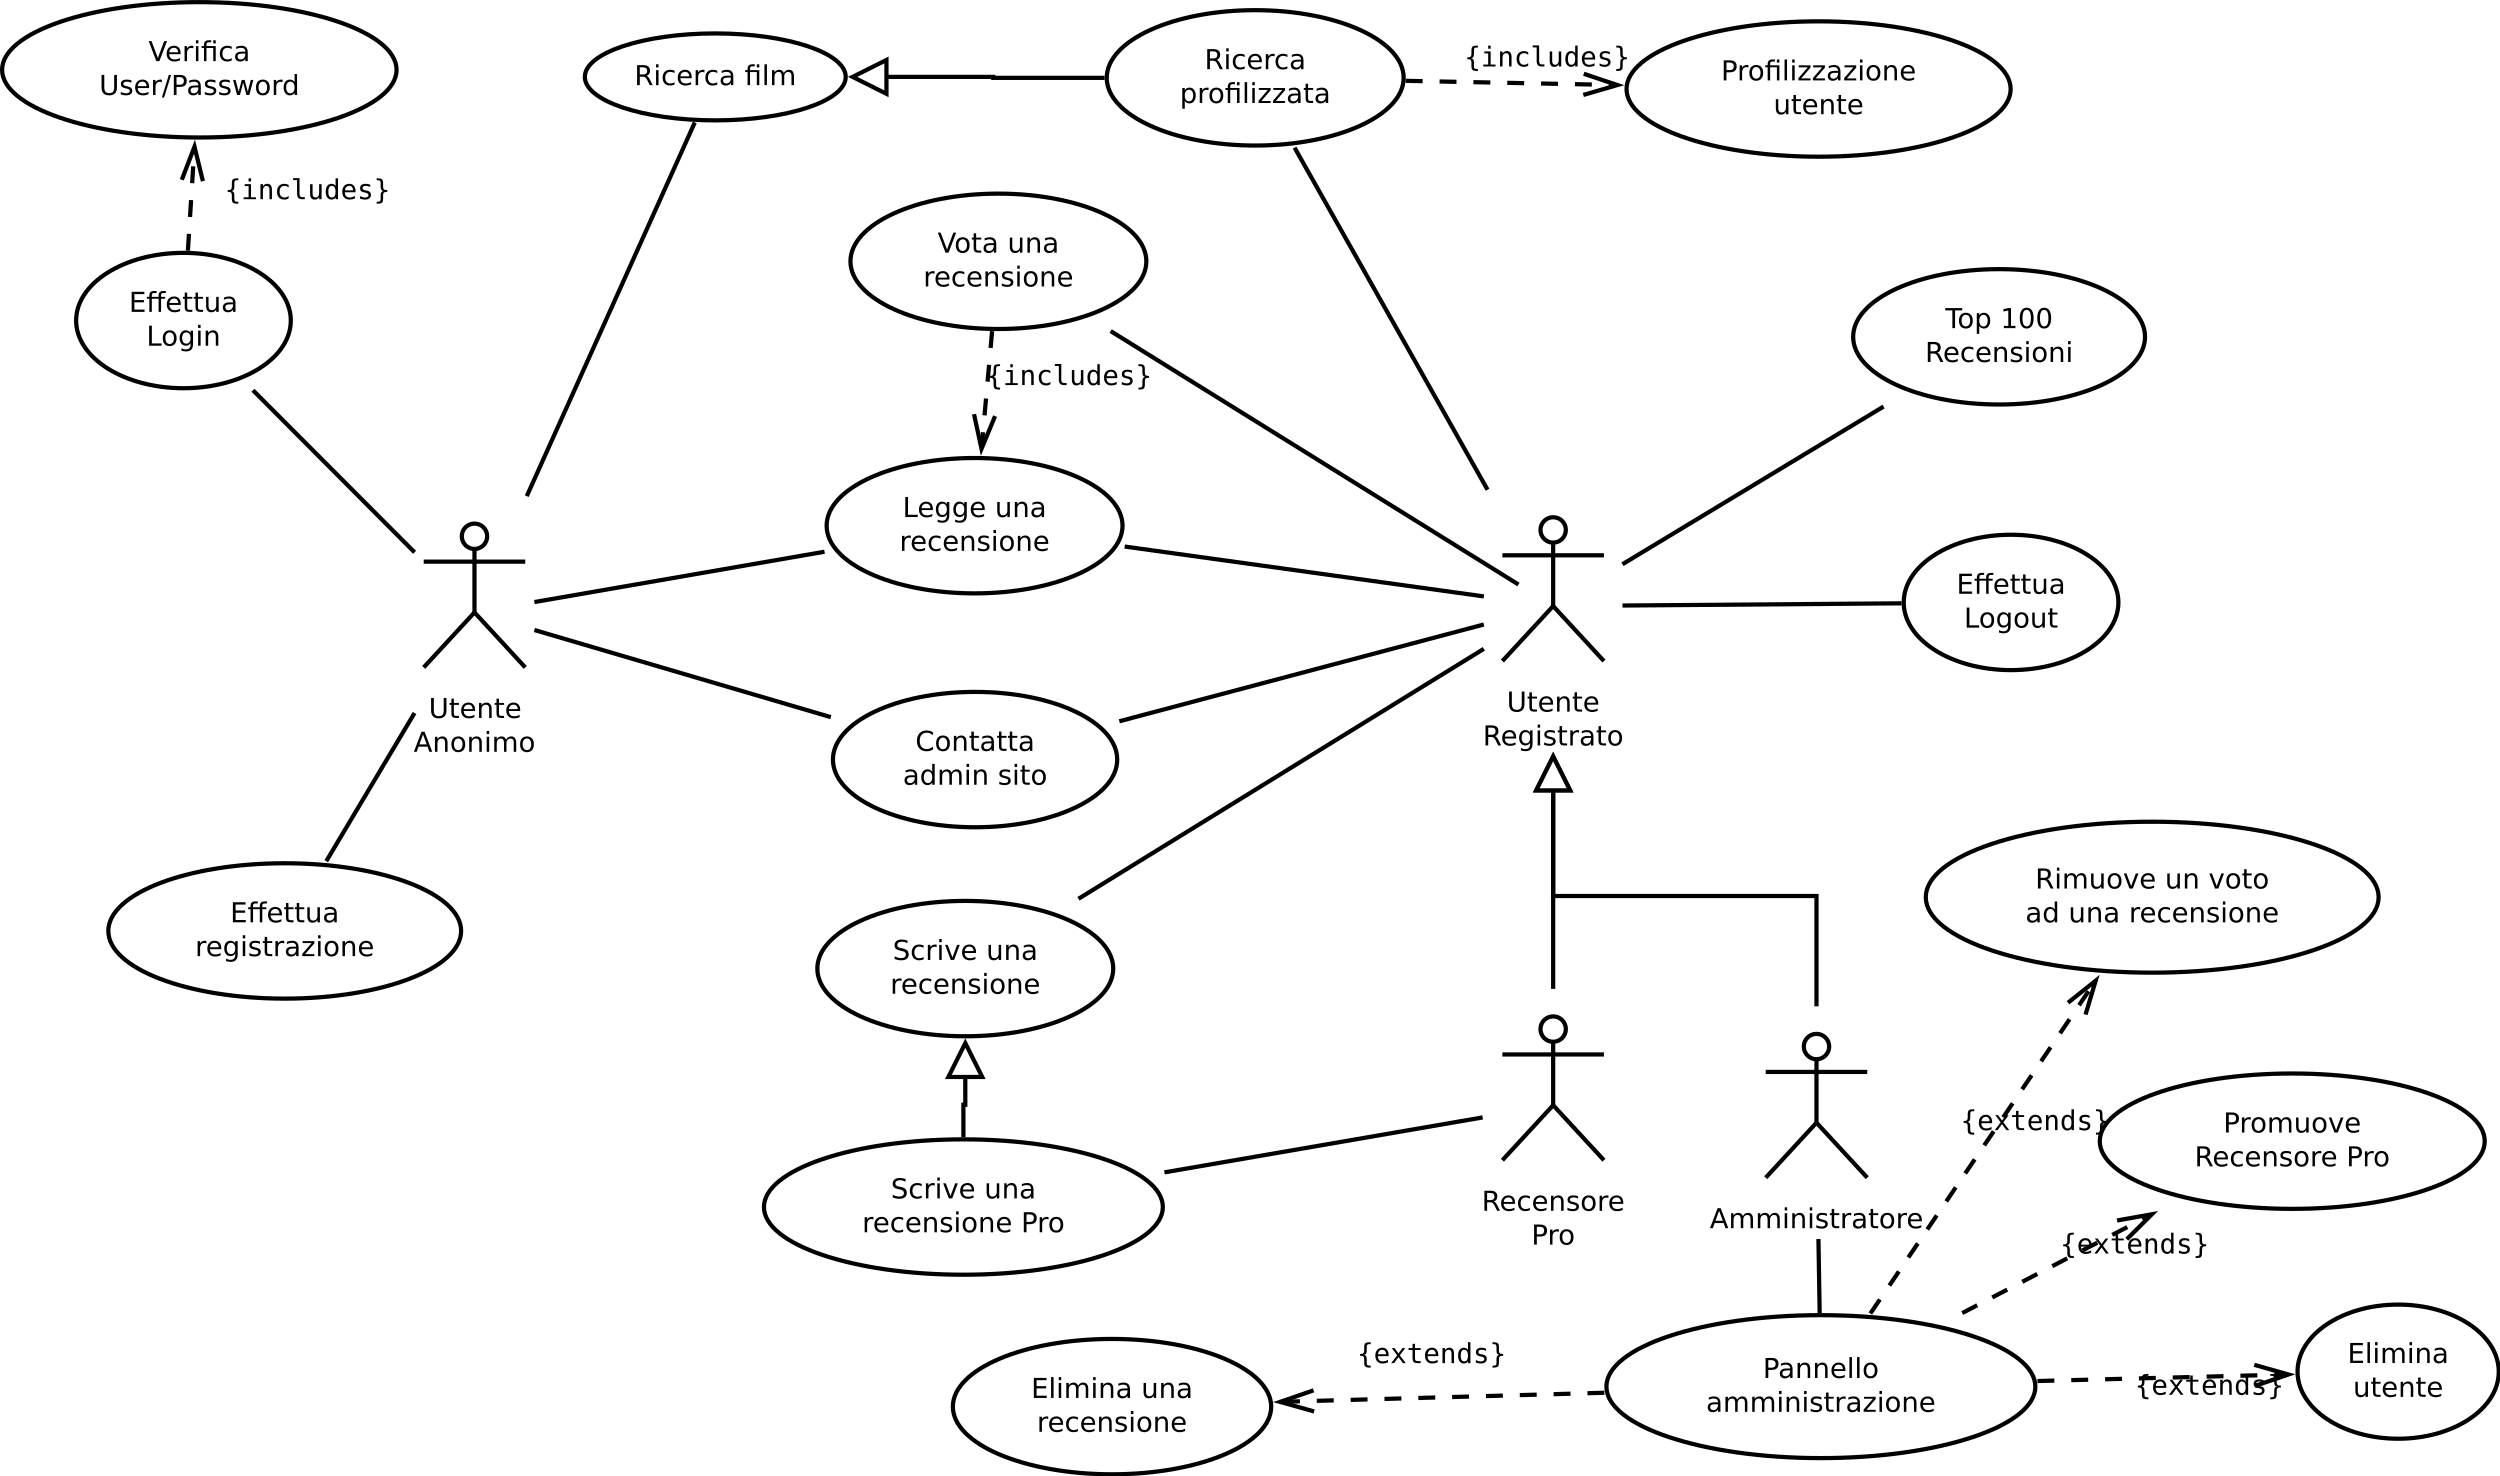 <?xml version="1.0" encoding="UTF-8"?>
<svg xmlns="http://www.w3.org/2000/svg" xmlns:xlink="http://www.w3.org/1999/xlink" width="1182pt" height="698pt" viewBox="0 0 1182 698" version="1.1">
<defs>
<g>
<symbol overflow="visible" id="glyph0-0">
<path style="stroke:none;" d="M 0.641 2.297 L 0.641 -9.172 L 7.141 -9.172 L 7.141 2.297 Z M 1.375 1.578 L 6.422 1.578 L 6.422 -8.438 L 1.375 -8.438 Z M 1.375 1.578 "/>
</symbol>
<symbol overflow="visible" id="glyph0-1">
<path style="stroke:none;" d="M 1.125 -9.484 L 2.422 -9.484 L 2.422 -3.719 C 2.422 -2.707 2.602 -1.977 2.969 -1.531 C 3.332 -1.082 3.93 -0.859 4.766 -0.859 C 5.586 -0.859 6.18 -1.082 6.547 -1.531 C 6.91 -1.977 7.094 -2.707 7.094 -3.719 L 7.094 -9.484 L 8.391 -9.484 L 8.391 -3.562 C 8.391 -2.32 8.082 -1.383 7.469 -0.75 C 6.852 -0.125 5.953 0.188 4.766 0.188 C 3.566 0.188 2.66 -0.125 2.047 -0.75 C 1.43 -1.383 1.125 -2.32 1.125 -3.562 Z M 1.125 -9.484 "/>
</symbol>
<symbol overflow="visible" id="glyph0-2">
<path style="stroke:none;" d="M 2.375 -9.125 L 2.375 -7.109 L 4.781 -7.109 L 4.781 -6.203 L 2.375 -6.203 L 2.375 -2.344 C 2.375 -1.758 2.453 -1.383 2.609 -1.219 C 2.773 -1.062 3.102 -0.984 3.594 -0.984 L 4.781 -0.984 L 4.781 0 L 3.594 0 C 2.688 0 2.062 -0.164 1.719 -0.5 C 1.375 -0.844 1.203 -1.457 1.203 -2.344 L 1.203 -6.203 L 0.344 -6.203 L 0.344 -7.109 L 1.203 -7.109 L 1.203 -9.125 Z M 2.375 -9.125 "/>
</symbol>
<symbol overflow="visible" id="glyph0-3">
<path style="stroke:none;" d="M 7.312 -3.844 L 7.312 -3.281 L 1.938 -3.281 C 1.988 -2.469 2.227 -1.852 2.656 -1.438 C 3.094 -1.02 3.695 -0.812 4.469 -0.812 C 4.914 -0.812 5.348 -0.863 5.766 -0.969 C 6.191 -1.082 6.613 -1.25 7.031 -1.469 L 7.031 -0.359 C 6.613 -0.18 6.18 -0.047 5.734 0.047 C 5.297 0.141 4.852 0.188 4.406 0.188 C 3.27 0.188 2.367 -0.141 1.703 -0.797 C 1.047 -1.461 0.719 -2.359 0.719 -3.484 C 0.719 -4.648 1.031 -5.57 1.656 -6.25 C 2.289 -6.938 3.141 -7.281 4.203 -7.281 C 5.16 -7.281 5.914 -6.973 6.469 -6.359 C 7.031 -5.742 7.312 -4.906 7.312 -3.844 Z M 6.141 -4.188 C 6.129 -4.82 5.945 -5.332 5.594 -5.719 C 5.25 -6.102 4.789 -6.297 4.219 -6.297 C 3.562 -6.297 3.035 -6.109 2.641 -5.734 C 2.254 -5.367 2.031 -4.852 1.969 -4.188 Z M 6.141 -4.188 "/>
</symbol>
<symbol overflow="visible" id="glyph0-4">
<path style="stroke:none;" d="M 7.141 -4.297 L 7.141 0 L 5.969 0 L 5.969 -4.25 C 5.969 -4.926 5.836 -5.43 5.578 -5.766 C 5.316 -6.098 4.922 -6.266 4.391 -6.266 C 3.766 -6.266 3.27 -6.062 2.906 -5.656 C 2.539 -5.258 2.359 -4.711 2.359 -4.016 L 2.359 0 L 1.188 0 L 1.188 -7.109 L 2.359 -7.109 L 2.359 -6 C 2.641 -6.426 2.969 -6.742 3.344 -6.953 C 3.719 -7.172 4.156 -7.281 4.656 -7.281 C 5.469 -7.281 6.082 -7.023 6.5 -6.516 C 6.926 -6.016 7.141 -5.273 7.141 -4.297 Z M 7.141 -4.297 "/>
</symbol>
<symbol overflow="visible" id="glyph0-5">
<path style="stroke:none;" d="M 4.438 -8.219 L 2.703 -3.5 L 6.188 -3.5 Z M 3.719 -9.484 L 5.172 -9.484 L 8.781 0 L 7.453 0 L 6.594 -2.438 L 2.312 -2.438 L 1.453 0 L 0.109 0 Z M 3.719 -9.484 "/>
</symbol>
<symbol overflow="visible" id="glyph0-6">
<path style="stroke:none;" d="M 3.984 -6.297 C 3.359 -6.297 2.863 -6.051 2.5 -5.562 C 2.133 -5.07 1.953 -4.398 1.953 -3.547 C 1.953 -2.691 2.129 -2.02 2.484 -1.531 C 2.848 -1.051 3.348 -0.812 3.984 -0.812 C 4.598 -0.812 5.086 -1.055 5.453 -1.547 C 5.816 -2.035 6 -2.703 6 -3.547 C 6 -4.391 5.816 -5.055 5.453 -5.547 C 5.086 -6.047 4.598 -6.297 3.984 -6.297 Z M 3.984 -7.281 C 4.992 -7.281 5.789 -6.945 6.375 -6.281 C 6.957 -5.625 7.25 -4.711 7.25 -3.547 C 7.25 -2.379 6.957 -1.461 6.375 -0.797 C 5.789 -0.141 4.992 0.188 3.984 0.188 C 2.961 0.188 2.16 -0.141 1.578 -0.797 C 1.004 -1.461 0.719 -2.379 0.719 -3.547 C 0.719 -4.711 1.004 -5.625 1.578 -6.281 C 2.16 -6.945 2.961 -7.281 3.984 -7.281 Z M 3.984 -7.281 "/>
</symbol>
<symbol overflow="visible" id="glyph0-7">
<path style="stroke:none;" d="M 1.219 -7.109 L 2.391 -7.109 L 2.391 0 L 1.219 0 Z M 1.219 -9.875 L 2.391 -9.875 L 2.391 -8.391 L 1.219 -8.391 Z M 1.219 -9.875 "/>
</symbol>
<symbol overflow="visible" id="glyph0-8">
<path style="stroke:none;" d="M 6.766 -5.75 C 7.055 -6.27 7.406 -6.656 7.812 -6.906 C 8.219 -7.156 8.695 -7.281 9.25 -7.281 C 9.988 -7.281 10.555 -7.02 10.953 -6.5 C 11.359 -5.977 11.562 -5.242 11.562 -4.297 L 11.562 0 L 10.391 0 L 10.391 -4.25 C 10.391 -4.938 10.266 -5.441 10.016 -5.766 C 9.773 -6.098 9.41 -6.266 8.922 -6.266 C 8.316 -6.266 7.836 -6.062 7.484 -5.656 C 7.129 -5.258 6.953 -4.711 6.953 -4.016 L 6.953 0 L 5.781 0 L 5.781 -4.25 C 5.781 -4.938 5.66 -5.441 5.422 -5.766 C 5.18 -6.098 4.805 -6.266 4.297 -6.266 C 3.703 -6.266 3.227 -6.062 2.875 -5.656 C 2.531 -5.25 2.359 -4.703 2.359 -4.016 L 2.359 0 L 1.188 0 L 1.188 -7.109 L 2.359 -7.109 L 2.359 -6 C 2.617 -6.438 2.938 -6.758 3.312 -6.969 C 3.688 -7.176 4.129 -7.281 4.641 -7.281 C 5.16 -7.281 5.598 -7.148 5.953 -6.891 C 6.316 -6.629 6.586 -6.25 6.766 -5.75 Z M 6.766 -5.75 "/>
</symbol>
<symbol overflow="visible" id="glyph0-9">
<path style="stroke:none;" d="M 5.766 -4.438 C 6.047 -4.344 6.316 -4.145 6.578 -3.844 C 6.836 -3.539 7.098 -3.125 7.359 -2.594 L 8.656 0 L 7.281 0 L 6.062 -2.438 C 5.75 -3.07 5.445 -3.488 5.156 -3.688 C 4.863 -3.895 4.461 -4 3.953 -4 L 2.562 -4 L 2.562 0 L 1.281 0 L 1.281 -9.484 L 4.172 -9.484 C 5.254 -9.484 6.062 -9.254 6.594 -8.797 C 7.125 -8.348 7.391 -7.664 7.391 -6.75 C 7.391 -6.156 7.25 -5.66 6.969 -5.266 C 6.695 -4.867 6.297 -4.594 5.766 -4.438 Z M 2.562 -8.422 L 2.562 -5.062 L 4.172 -5.062 C 4.785 -5.062 5.25 -5.203 5.562 -5.484 C 5.883 -5.773 6.047 -6.195 6.047 -6.75 C 6.047 -7.301 5.883 -7.719 5.562 -8 C 5.25 -8.281 4.785 -8.422 4.172 -8.422 Z M 2.562 -8.422 "/>
</symbol>
<symbol overflow="visible" id="glyph0-10">
<path style="stroke:none;" d="M 5.906 -3.641 C 5.906 -4.484 5.727 -5.133 5.375 -5.594 C 5.031 -6.062 4.539 -6.297 3.906 -6.297 C 3.281 -6.297 2.789 -6.062 2.438 -5.594 C 2.094 -5.133 1.922 -4.484 1.922 -3.641 C 1.922 -2.797 2.094 -2.141 2.438 -1.672 C 2.789 -1.211 3.281 -0.984 3.906 -0.984 C 4.539 -0.984 5.031 -1.211 5.375 -1.672 C 5.727 -2.141 5.906 -2.797 5.906 -3.641 Z M 7.078 -0.875 C 7.078 0.332 6.805 1.227 6.266 1.812 C 5.723 2.406 4.898 2.703 3.797 2.703 C 3.391 2.703 3.004 2.672 2.641 2.609 C 2.273 2.547 1.922 2.453 1.578 2.328 L 1.578 1.188 C 1.922 1.375 2.258 1.508 2.594 1.594 C 2.926 1.688 3.266 1.734 3.609 1.734 C 4.379 1.734 4.953 1.535 5.328 1.141 C 5.711 0.742 5.906 0.141 5.906 -0.672 L 5.906 -1.25 C 5.664 -0.832 5.352 -0.52 4.969 -0.312 C 4.594 -0.102 4.145 0 3.625 0 C 2.75 0 2.047 -0.332 1.516 -1 C 0.984 -1.664 0.719 -2.547 0.719 -3.641 C 0.719 -4.734 0.984 -5.613 1.516 -6.281 C 2.047 -6.945 2.75 -7.281 3.625 -7.281 C 4.145 -7.281 4.594 -7.176 4.969 -6.969 C 5.352 -6.758 5.664 -6.445 5.906 -6.031 L 5.906 -7.109 L 7.078 -7.109 Z M 7.078 -0.875 "/>
</symbol>
<symbol overflow="visible" id="glyph0-11">
<path style="stroke:none;" d="M 5.75 -6.906 L 5.75 -5.797 C 5.426 -5.961 5.086 -6.086 4.734 -6.172 C 4.379 -6.254 4.008 -6.297 3.625 -6.297 C 3.039 -6.297 2.602 -6.207 2.312 -6.031 C 2.031 -5.852 1.891 -5.586 1.891 -5.234 C 1.891 -4.961 1.988 -4.75 2.188 -4.594 C 2.395 -4.445 2.816 -4.301 3.453 -4.156 L 3.844 -4.062 C 4.676 -3.883 5.266 -3.633 5.609 -3.312 C 5.961 -2.988 6.141 -2.539 6.141 -1.969 C 6.141 -1.301 5.879 -0.773 5.359 -0.391 C 4.836 -0.004 4.117 0.188 3.203 0.188 C 2.816 0.188 2.414 0.148 2 0.078 C 1.594 0.004 1.16 -0.109 0.703 -0.266 L 0.703 -1.469 C 1.141 -1.238 1.566 -1.066 1.984 -0.953 C 2.398 -0.848 2.812 -0.797 3.219 -0.797 C 3.77 -0.797 4.191 -0.891 4.484 -1.078 C 4.785 -1.266 4.938 -1.531 4.938 -1.875 C 4.938 -2.188 4.828 -2.426 4.609 -2.594 C 4.398 -2.77 3.938 -2.938 3.219 -3.094 L 2.812 -3.188 C 2.082 -3.344 1.555 -3.578 1.234 -3.891 C 0.91 -4.203 0.75 -4.633 0.75 -5.188 C 0.75 -5.852 0.984 -6.367 1.453 -6.734 C 1.93 -7.098 2.609 -7.281 3.484 -7.281 C 3.91 -7.281 4.316 -7.25 4.703 -7.188 C 5.086 -7.125 5.438 -7.031 5.75 -6.906 Z M 5.75 -6.906 "/>
</symbol>
<symbol overflow="visible" id="glyph0-12">
<path style="stroke:none;" d="M 5.344 -6.016 C 5.207 -6.086 5.062 -6.141 4.906 -6.172 C 4.758 -6.211 4.594 -6.234 4.406 -6.234 C 3.75 -6.234 3.242 -6.02 2.891 -5.594 C 2.535 -5.164 2.359 -4.551 2.359 -3.75 L 2.359 0 L 1.188 0 L 1.188 -7.109 L 2.359 -7.109 L 2.359 -6 C 2.598 -6.438 2.914 -6.758 3.312 -6.969 C 3.707 -7.176 4.188 -7.281 4.75 -7.281 C 4.832 -7.281 4.922 -7.273 5.016 -7.266 C 5.109 -7.254 5.219 -7.238 5.344 -7.219 Z M 5.344 -6.016 "/>
</symbol>
<symbol overflow="visible" id="glyph0-13">
<path style="stroke:none;" d="M 4.453 -3.578 C 3.516 -3.578 2.863 -3.469 2.5 -3.25 C 2.133 -3.031 1.953 -2.66 1.953 -2.141 C 1.953 -1.734 2.086 -1.406 2.359 -1.156 C 2.629 -0.914 3 -0.797 3.469 -0.797 C 4.113 -0.797 4.633 -1.023 5.031 -1.484 C 5.426 -1.941 5.625 -2.551 5.625 -3.312 L 5.625 -3.578 Z M 6.781 -4.062 L 6.781 0 L 5.625 0 L 5.625 -1.078 C 5.352 -0.648 5.02 -0.332 4.625 -0.125 C 4.227 0.082 3.738 0.188 3.156 0.188 C 2.426 0.188 1.848 -0.016 1.422 -0.422 C 0.992 -0.836 0.781 -1.383 0.781 -2.062 C 0.781 -2.863 1.047 -3.469 1.578 -3.875 C 2.117 -4.281 2.922 -4.484 3.984 -4.484 L 5.625 -4.484 L 5.625 -4.609 C 5.625 -5.141 5.445 -5.551 5.094 -5.844 C 4.738 -6.145 4.238 -6.297 3.594 -6.297 C 3.188 -6.297 2.789 -6.242 2.406 -6.141 C 2.02 -6.047 1.648 -5.898 1.297 -5.703 L 1.297 -6.781 C 1.723 -6.945 2.141 -7.07 2.547 -7.156 C 2.953 -7.238 3.344 -7.281 3.719 -7.281 C 4.75 -7.281 5.516 -7.016 6.016 -6.484 C 6.523 -5.953 6.781 -5.145 6.781 -4.062 Z M 6.781 -4.062 "/>
</symbol>
<symbol overflow="visible" id="glyph0-14">
<path style="stroke:none;" d="M 6.344 -6.844 L 6.344 -5.75 C 6.008 -5.926 5.676 -6.062 5.344 -6.156 C 5.008 -6.25 4.676 -6.297 4.344 -6.297 C 3.582 -6.297 2.992 -6.051 2.578 -5.562 C 2.16 -5.082 1.953 -4.41 1.953 -3.547 C 1.953 -2.68 2.16 -2.008 2.578 -1.531 C 2.992 -1.051 3.582 -0.812 4.344 -0.812 C 4.676 -0.812 5.008 -0.852 5.344 -0.938 C 5.676 -1.031 6.008 -1.172 6.344 -1.359 L 6.344 -0.266 C 6.02 -0.117 5.68 -0.008 5.328 0.062 C 4.984 0.145 4.613 0.188 4.219 0.188 C 3.145 0.188 2.289 -0.145 1.656 -0.812 C 1.031 -1.488 0.719 -2.398 0.719 -3.547 C 0.719 -4.703 1.035 -5.613 1.672 -6.281 C 2.305 -6.945 3.18 -7.281 4.297 -7.281 C 4.648 -7.281 5 -7.242 5.344 -7.172 C 5.688 -7.098 6.02 -6.988 6.344 -6.844 Z M 6.344 -6.844 "/>
</symbol>
<symbol overflow="visible" id="glyph0-15">
<path style="stroke:none;" d="M 2.562 -8.422 L 2.562 -4.859 L 4.172 -4.859 C 4.766 -4.859 5.223 -5.016 5.547 -5.328 C 5.879 -5.641 6.047 -6.078 6.047 -6.641 C 6.047 -7.211 5.879 -7.648 5.547 -7.953 C 5.223 -8.266 4.766 -8.422 4.172 -8.422 Z M 1.281 -9.484 L 4.172 -9.484 C 5.234 -9.484 6.035 -9.238 6.578 -8.75 C 7.117 -8.27 7.391 -7.566 7.391 -6.641 C 7.391 -5.711 7.117 -5.008 6.578 -4.531 C 6.035 -4.051 5.234 -3.812 4.172 -3.812 L 2.562 -3.812 L 2.562 0 L 1.281 0 Z M 1.281 -9.484 "/>
</symbol>
<symbol overflow="visible" id="glyph0-16">
<path style="stroke:none;" d="M 1.281 -9.484 L 2.562 -9.484 L 2.562 -1.078 L 7.172 -1.078 L 7.172 0 L 1.281 0 Z M 1.281 -9.484 "/>
</symbol>
<symbol overflow="visible" id="glyph0-17">
<path style="stroke:none;" d=""/>
</symbol>
<symbol overflow="visible" id="glyph0-18">
<path style="stroke:none;" d="M 1.109 -2.812 L 1.109 -7.109 L 2.266 -7.109 L 2.266 -2.844 C 2.266 -2.176 2.395 -1.672 2.656 -1.328 C 2.926 -0.992 3.32 -0.828 3.844 -0.828 C 4.477 -0.828 4.977 -1.023 5.344 -1.422 C 5.707 -1.828 5.891 -2.379 5.891 -3.078 L 5.891 -7.109 L 7.062 -7.109 L 7.062 0 L 5.891 0 L 5.891 -1.094 C 5.609 -0.656 5.281 -0.332 4.906 -0.125 C 4.531 0.082 4.094 0.188 3.594 0.188 C 2.781 0.188 2.16 -0.066 1.734 -0.578 C 1.316 -1.086 1.109 -1.832 1.109 -2.812 Z M 4.047 -7.281 Z M 4.047 -7.281 "/>
</symbol>
<symbol overflow="visible" id="glyph0-19">
<path style="stroke:none;" d="M 6.953 -9.172 L 6.953 -7.922 C 6.473 -8.148 6.016 -8.32 5.578 -8.438 C 5.148 -8.551 4.734 -8.609 4.328 -8.609 C 3.629 -8.609 3.086 -8.473 2.703 -8.203 C 2.328 -7.93 2.141 -7.547 2.141 -7.047 C 2.141 -6.629 2.266 -6.312 2.516 -6.094 C 2.773 -5.883 3.254 -5.711 3.953 -5.578 L 4.734 -5.422 C 5.68 -5.234 6.383 -4.91 6.844 -4.453 C 7.301 -3.992 7.531 -3.379 7.531 -2.609 C 7.531 -1.691 7.223 -0.992 6.609 -0.516 C 5.992 -0.047 5.086 0.188 3.891 0.188 C 3.441 0.188 2.961 0.133 2.453 0.031 C 1.953 -0.07 1.43 -0.223 0.891 -0.422 L 0.891 -1.734 C 1.41 -1.441 1.922 -1.223 2.422 -1.078 C 2.922 -0.93 3.41 -0.859 3.891 -0.859 C 4.629 -0.859 5.195 -1 5.594 -1.281 C 5.988 -1.57 6.188 -1.984 6.188 -2.516 C 6.188 -2.984 6.039 -3.348 5.75 -3.609 C 5.469 -3.867 5.004 -4.066 4.359 -4.203 L 3.578 -4.359 C 2.617 -4.547 1.926 -4.844 1.5 -5.25 C 1.07 -5.656 0.859 -6.219 0.859 -6.938 C 0.859 -7.781 1.148 -8.441 1.734 -8.922 C 2.328 -9.41 3.145 -9.656 4.188 -9.656 C 4.625 -9.656 5.07 -9.613 5.531 -9.531 C 6 -9.445 6.473 -9.328 6.953 -9.172 Z M 6.953 -9.172 "/>
</symbol>
<symbol overflow="visible" id="glyph0-20">
<path style="stroke:none;" d="M 0.391 -7.109 L 1.625 -7.109 L 3.844 -1.141 L 6.062 -7.109 L 7.312 -7.109 L 4.641 0 L 3.047 0 Z M 0.391 -7.109 "/>
</symbol>
<symbol overflow="visible" id="glyph0-21">
<path style="stroke:none;" d="M 3.719 0 L 0.109 -9.484 L 1.438 -9.484 L 4.438 -1.5 L 7.453 -9.484 L 8.781 -9.484 L 5.172 0 Z M 3.719 0 "/>
</symbol>
<symbol overflow="visible" id="glyph0-22">
<path style="stroke:none;" d="M 1.281 -9.484 L 7.266 -9.484 L 7.266 -8.391 L 2.562 -8.391 L 2.562 -5.594 L 7.078 -5.594 L 7.078 -4.516 L 2.562 -4.516 L 2.562 -1.078 L 7.375 -1.078 L 7.375 0 L 1.281 0 Z M 1.281 -9.484 "/>
</symbol>
<symbol overflow="visible" id="glyph0-23">
<path style="stroke:none;" d="M 1.219 -9.875 L 2.391 -9.875 L 2.391 0 L 1.219 0 Z M 1.219 -9.875 "/>
</symbol>
<symbol overflow="visible" id="glyph0-24">
<path style="stroke:none;" d="M 0.719 -7.109 L 6.266 -7.109 L 6.266 -6.047 L 1.875 -0.938 L 6.266 -0.938 L 6.266 0 L 0.562 0 L 0.562 -1.062 L 4.953 -6.172 L 0.719 -6.172 Z M 0.719 -7.109 "/>
</symbol>
<symbol overflow="visible" id="glyph0-25">
<path style="stroke:none;" d="M 5.906 -6.031 L 5.906 -9.875 L 7.078 -9.875 L 7.078 0 L 5.906 0 L 5.906 -1.062 C 5.656 -0.645 5.344 -0.332 4.969 -0.125 C 4.594 0.082 4.145 0.188 3.625 0.188 C 2.77 0.188 2.07 -0.156 1.531 -0.844 C 0.988 -1.531 0.719 -2.43 0.719 -3.547 C 0.719 -4.66 0.988 -5.562 1.531 -6.25 C 2.07 -6.938 2.77 -7.281 3.625 -7.281 C 4.145 -7.281 4.594 -7.176 4.969 -6.969 C 5.344 -6.77 5.656 -6.457 5.906 -6.031 Z M 1.922 -3.547 C 1.922 -2.691 2.098 -2.02 2.453 -1.531 C 2.805 -1.039 3.289 -0.797 3.906 -0.797 C 4.531 -0.797 5.02 -1.039 5.375 -1.531 C 5.727 -2.02 5.906 -2.691 5.906 -3.547 C 5.906 -4.41 5.727 -5.082 5.375 -5.562 C 5.02 -6.051 4.531 -6.297 3.906 -6.297 C 3.289 -6.297 2.805 -6.051 2.453 -5.562 C 2.098 -5.082 1.922 -4.41 1.922 -3.547 Z M 1.922 -3.547 "/>
</symbol>
<symbol overflow="visible" id="glyph0-26">
<path style="stroke:none;" d="M 6.969 -7.109 L 6.969 0 L 5.797 0 L 5.797 -6.203 L 2.594 -6.203 L 2.594 0 L 1.422 0 L 1.422 -6.203 L 0.297 -6.203 L 0.297 -7.109 L 1.422 -7.109 L 1.422 -7.609 C 1.422 -8.379 1.602 -8.945 1.969 -9.312 C 2.332 -9.688 2.895 -9.875 3.656 -9.875 L 4.828 -9.875 L 4.828 -8.906 L 3.703 -8.906 C 3.285 -8.906 2.992 -8.816 2.828 -8.641 C 2.672 -8.473 2.594 -8.172 2.594 -7.734 L 2.594 -7.109 Z M 5.797 -9.859 L 6.969 -9.859 L 6.969 -8.391 L 5.797 -8.391 Z M 5.797 -9.859 "/>
</symbol>
<symbol overflow="visible" id="glyph0-27">
<path style="stroke:none;" d="M 2.359 -1.062 L 2.359 2.703 L 1.188 2.703 L 1.188 -7.109 L 2.359 -7.109 L 2.359 -6.031 C 2.598 -6.457 2.906 -6.77 3.281 -6.969 C 3.656 -7.176 4.102 -7.281 4.625 -7.281 C 5.488 -7.281 6.191 -6.938 6.734 -6.25 C 7.273 -5.562 7.547 -4.66 7.547 -3.547 C 7.547 -2.43 7.273 -1.531 6.734 -0.844 C 6.191 -0.156 5.488 0.188 4.625 0.188 C 4.102 0.188 3.656 0.082 3.281 -0.125 C 2.906 -0.332 2.598 -0.645 2.359 -1.062 Z M 6.328 -3.547 C 6.328 -4.41 6.148 -5.082 5.797 -5.562 C 5.441 -6.051 4.957 -6.297 4.344 -6.297 C 3.727 -6.297 3.242 -6.051 2.891 -5.562 C 2.535 -5.082 2.359 -4.41 2.359 -3.547 C 2.359 -2.691 2.535 -2.02 2.891 -1.531 C 3.242 -1.039 3.727 -0.797 4.344 -0.797 C 4.957 -0.797 5.441 -1.039 5.797 -1.531 C 6.148 -2.02 6.328 -2.691 6.328 -3.547 Z M 6.328 -3.547 "/>
</symbol>
<symbol overflow="visible" id="glyph0-28">
<path style="stroke:none;" d="M 9.203 -9.875 L 9.203 -8.906 L 8.094 -8.906 C 7.664 -8.906 7.367 -8.816 7.203 -8.641 C 7.047 -8.473 6.969 -8.172 6.969 -7.734 L 6.969 -7.109 L 8.891 -7.109 L 8.891 -6.203 L 6.969 -6.203 L 6.969 0 L 5.797 0 L 5.797 -6.203 L 2.594 -6.203 L 2.594 0 L 1.422 0 L 1.422 -6.203 L 0.297 -6.203 L 0.297 -7.109 L 1.422 -7.109 L 1.422 -7.609 C 1.422 -8.398 1.602 -8.973 1.969 -9.328 C 2.332 -9.691 2.914 -9.875 3.719 -9.875 L 4.828 -9.875 L 4.828 -8.906 L 3.703 -8.906 C 3.285 -8.906 2.992 -8.82 2.828 -8.656 C 2.672 -8.477 2.594 -8.172 2.594 -7.734 L 2.594 -7.109 L 5.797 -7.109 L 5.797 -7.609 C 5.797 -8.398 5.977 -8.973 6.344 -9.328 C 6.719 -9.691 7.301 -9.875 8.094 -9.875 Z M 9.203 -9.875 "/>
</symbol>
<symbol overflow="visible" id="glyph0-29">
<path style="stroke:none;" d="M 3.297 -9.484 L 4.375 -9.484 L 1.078 1.203 L 0 1.203 Z M 3.297 -9.484 "/>
</symbol>
<symbol overflow="visible" id="glyph0-30">
<path style="stroke:none;" d="M 0.547 -7.109 L 1.719 -7.109 L 3.172 -1.562 L 4.625 -7.109 L 6 -7.109 L 7.469 -1.562 L 8.922 -7.109 L 10.094 -7.109 L 8.234 0 L 6.844 0 L 5.312 -5.828 L 3.781 0 L 2.406 0 Z M 0.547 -7.109 "/>
</symbol>
<symbol overflow="visible" id="glyph0-31">
<path style="stroke:none;" d="M 8.375 -8.75 L 8.375 -7.391 C 7.938 -7.797 7.473 -8.098 6.984 -8.297 C 6.504 -8.492 5.988 -8.594 5.438 -8.594 C 4.352 -8.594 3.52 -8.258 2.938 -7.594 C 2.363 -6.938 2.078 -5.984 2.078 -4.734 C 2.078 -3.484 2.363 -2.523 2.938 -1.859 C 3.52 -1.203 4.352 -0.875 5.438 -0.875 C 5.988 -0.875 6.504 -0.973 6.984 -1.172 C 7.473 -1.367 7.938 -1.664 8.375 -2.062 L 8.375 -0.734 C 7.926 -0.422 7.453 -0.188 6.953 -0.031 C 6.453 0.113 5.922 0.188 5.359 0.188 C 3.922 0.188 2.789 -0.25 1.969 -1.125 C 1.145 -2.008 0.734 -3.211 0.734 -4.734 C 0.734 -6.254 1.145 -7.453 1.969 -8.328 C 2.789 -9.211 3.922 -9.656 5.359 -9.656 C 5.922 -9.656 6.453 -9.578 6.953 -9.422 C 7.461 -9.273 7.938 -9.051 8.375 -8.75 Z M 8.375 -8.75 "/>
</symbol>
<symbol overflow="visible" id="glyph0-32">
<path style="stroke:none;" d="M -0.031 -9.484 L 7.984 -9.484 L 7.984 -8.391 L 4.609 -8.391 L 4.609 0 L 3.328 0 L 3.328 -8.391 L -0.031 -8.391 Z M -0.031 -9.484 "/>
</symbol>
<symbol overflow="visible" id="glyph0-33">
<path style="stroke:none;" d="M 1.609 -1.078 L 3.703 -1.078 L 3.703 -8.312 L 1.422 -7.859 L 1.422 -9.016 L 3.688 -9.484 L 4.984 -9.484 L 4.984 -1.078 L 7.078 -1.078 L 7.078 0 L 1.609 0 Z M 1.609 -1.078 "/>
</symbol>
<symbol overflow="visible" id="glyph0-34">
<path style="stroke:none;" d="M 4.125 -8.641 C 3.469 -8.641 2.973 -8.312 2.641 -7.656 C 2.305 -7.008 2.141 -6.035 2.141 -4.734 C 2.141 -3.43 2.305 -2.453 2.641 -1.797 C 2.973 -1.148 3.469 -0.828 4.125 -0.828 C 4.789 -0.828 5.289 -1.148 5.625 -1.797 C 5.957 -2.453 6.125 -3.43 6.125 -4.734 C 6.125 -6.035 5.957 -7.008 5.625 -7.656 C 5.289 -8.312 4.789 -8.641 4.125 -8.641 Z M 4.125 -9.656 C 5.188 -9.656 6 -9.234 6.562 -8.391 C 7.125 -7.547 7.406 -6.328 7.406 -4.734 C 7.406 -3.141 7.125 -1.922 6.562 -1.078 C 6 -0.234 5.188 0.188 4.125 0.188 C 3.07 0.188 2.266 -0.234 1.703 -1.078 C 1.141 -1.922 0.859 -3.141 0.859 -4.734 C 0.859 -6.328 1.141 -7.547 1.703 -8.391 C 2.266 -9.234 3.07 -9.656 4.125 -9.656 Z M 4.125 -9.656 "/>
</symbol>
<symbol overflow="visible" id="glyph1-0">
<path style="stroke:none;" d="M 0.656 2.297 L 0.656 -9.172 L 7.156 -9.172 L 7.156 2.297 Z M 1.391 1.578 L 6.438 1.578 L 6.438 -8.438 L 1.391 -8.438 Z M 1.391 1.578 "/>
</symbol>
<symbol overflow="visible" id="glyph1-1">
<path style="stroke:none;" d="M 6.422 1.203 L 6.422 2.125 L 6.016 2.125 C 4.961 2.125 4.254 1.969 3.891 1.656 C 3.535 1.344 3.359 0.719 3.359 -0.219 L 3.359 -1.734 C 3.359 -2.379 3.242 -2.82 3.016 -3.062 C 2.797 -3.312 2.391 -3.438 1.797 -3.438 L 1.406 -3.438 L 1.406 -4.344 L 1.797 -4.344 C 2.391 -4.344 2.797 -4.461 3.016 -4.703 C 3.242 -4.941 3.359 -5.379 3.359 -6.016 L 3.359 -7.547 C 3.359 -8.473 3.535 -9.094 3.891 -9.406 C 4.254 -9.719 4.961 -9.875 6.016 -9.875 L 6.422 -9.875 L 6.422 -8.969 L 5.984 -8.969 C 5.391 -8.969 5 -8.875 4.812 -8.688 C 4.633 -8.508 4.547 -8.117 4.547 -7.516 L 4.547 -5.938 C 4.547 -5.27 4.445 -4.785 4.25 -4.484 C 4.062 -4.191 3.738 -3.992 3.281 -3.891 C 3.75 -3.773 4.078 -3.566 4.266 -3.266 C 4.453 -2.961 4.547 -2.484 4.547 -1.828 L 4.547 -0.25 C 4.547 0.352 4.633 0.742 4.812 0.922 C 5 1.109 5.391 1.203 5.984 1.203 Z M 6.422 1.203 "/>
</symbol>
<symbol overflow="visible" id="glyph1-2">
<path style="stroke:none;" d="M 7.062 -3.844 L 7.062 -3.281 L 2 -3.281 L 2 -3.234 C 2 -2.461 2.203 -1.863 2.609 -1.438 C 3.016 -1.02 3.582 -0.812 4.312 -0.812 C 4.688 -0.812 5.078 -0.867 5.484 -0.984 C 5.891 -1.098 6.32 -1.281 6.781 -1.531 L 6.781 -0.359 C 6.344 -0.18 5.914 -0.047 5.5 0.047 C 5.082 0.141 4.68 0.188 4.297 0.188 C 3.191 0.188 2.328 -0.141 1.703 -0.797 C 1.086 -1.461 0.781 -2.379 0.781 -3.547 C 0.781 -4.68 1.082 -5.586 1.688 -6.266 C 2.301 -6.941 3.113 -7.281 4.125 -7.281 C 5.031 -7.281 5.742 -6.973 6.266 -6.359 C 6.797 -5.742 7.062 -4.906 7.062 -3.844 Z M 5.891 -4.188 C 5.867 -4.875 5.703 -5.395 5.391 -5.75 C 5.086 -6.113 4.648 -6.297 4.078 -6.297 C 3.516 -6.297 3.051 -6.109 2.688 -5.734 C 2.32 -5.359 2.109 -4.844 2.047 -4.188 Z M 5.891 -4.188 "/>
</symbol>
<symbol overflow="visible" id="glyph1-3">
<path style="stroke:none;" d="M 7.094 -7.109 L 4.547 -3.703 L 7.344 0 L 6 0 L 3.906 -2.844 L 1.828 0 L 0.484 0 L 3.281 -3.703 L 0.734 -7.109 L 2.031 -7.109 L 3.906 -4.531 L 5.781 -7.109 Z M 7.094 -7.109 "/>
</symbol>
<symbol overflow="visible" id="glyph1-4">
<path style="stroke:none;" d="M 3.891 -9.125 L 3.891 -7.109 L 6.547 -7.109 L 6.547 -6.203 L 3.891 -6.203 L 3.891 -2.344 C 3.891 -1.82 3.988 -1.457 4.188 -1.25 C 4.395 -1.039 4.742 -0.938 5.234 -0.938 L 6.547 -0.938 L 6.547 0 L 5.125 0 C 4.25 0 3.629 -0.172 3.266 -0.516 C 2.91 -0.867 2.734 -1.477 2.734 -2.344 L 2.734 -6.203 L 0.828 -6.203 L 0.828 -7.109 L 2.734 -7.109 L 2.734 -9.125 Z M 3.891 -9.125 "/>
</symbol>
<symbol overflow="visible" id="glyph1-5">
<path style="stroke:none;" d="M 6.672 -4.406 L 6.672 0 L 5.5 0 L 5.5 -4.406 C 5.5 -5.039 5.383 -5.508 5.156 -5.812 C 4.938 -6.113 4.586 -6.266 4.109 -6.266 C 3.555 -6.266 3.133 -6.07 2.844 -5.688 C 2.551 -5.301 2.406 -4.742 2.406 -4.016 L 2.406 0 L 1.234 0 L 1.234 -7.109 L 2.406 -7.109 L 2.406 -6.047 C 2.613 -6.453 2.895 -6.758 3.25 -6.969 C 3.602 -7.176 4.023 -7.281 4.516 -7.281 C 5.234 -7.281 5.77 -7.039 6.125 -6.562 C 6.488 -6.094 6.672 -5.375 6.672 -4.406 Z M 6.672 -4.406 "/>
</symbol>
<symbol overflow="visible" id="glyph1-6">
<path style="stroke:none;" d="M 5.453 -6.203 L 5.453 -9.875 L 6.609 -9.875 L 6.609 0 L 5.453 0 L 5.453 -0.891 C 5.254 -0.547 4.992 -0.281 4.672 -0.094 C 4.348 0.094 3.973 0.188 3.547 0.188 C 2.691 0.188 2.016 -0.145 1.516 -0.812 C 1.023 -1.477 0.781 -2.398 0.781 -3.578 C 0.781 -4.734 1.023 -5.641 1.516 -6.297 C 2.016 -6.953 2.691 -7.281 3.547 -7.281 C 3.973 -7.281 4.348 -7.188 4.672 -7 C 5.004 -6.82 5.266 -6.555 5.453 -6.203 Z M 2.016 -3.547 C 2.016 -2.641 2.156 -1.957 2.438 -1.5 C 2.727 -1.039 3.156 -0.812 3.719 -0.812 C 4.281 -0.812 4.707 -1.039 5 -1.5 C 5.301 -1.969 5.453 -2.648 5.453 -3.547 C 5.453 -4.453 5.301 -5.133 5 -5.594 C 4.707 -6.062 4.281 -6.297 3.719 -6.297 C 3.156 -6.297 2.727 -6.062 2.438 -5.594 C 2.156 -5.133 2.016 -4.453 2.016 -3.547 Z M 2.016 -3.547 "/>
</symbol>
<symbol overflow="visible" id="glyph1-7">
<path style="stroke:none;" d="M 6.172 -6.859 L 6.172 -5.719 C 5.836 -5.914 5.5 -6.062 5.156 -6.156 C 4.82 -6.25 4.477 -6.297 4.125 -6.297 C 3.602 -6.297 3.211 -6.211 2.953 -6.047 C 2.691 -5.879 2.562 -5.617 2.562 -5.266 C 2.562 -4.941 2.656 -4.703 2.844 -4.547 C 3.039 -4.391 3.523 -4.238 4.297 -4.094 L 4.781 -4 C 5.352 -3.895 5.785 -3.676 6.078 -3.344 C 6.379 -3.008 6.531 -2.582 6.531 -2.062 C 6.531 -1.352 6.281 -0.801 5.781 -0.406 C 5.289 -0.008 4.598 0.188 3.703 0.188 C 3.359 0.188 2.992 0.148 2.609 0.078 C 2.223 0.004 1.805 -0.109 1.359 -0.266 L 1.359 -1.469 C 1.785 -1.238 2.195 -1.066 2.594 -0.953 C 3 -0.848 3.379 -0.797 3.734 -0.797 C 4.242 -0.797 4.641 -0.898 4.922 -1.109 C 5.211 -1.316 5.359 -1.609 5.359 -1.984 C 5.359 -2.523 4.836 -2.898 3.797 -3.109 L 3.75 -3.125 L 3.312 -3.219 C 2.633 -3.344 2.141 -3.562 1.828 -3.875 C 1.523 -4.188 1.375 -4.609 1.375 -5.141 C 1.375 -5.828 1.602 -6.352 2.062 -6.719 C 2.531 -7.094 3.191 -7.281 4.047 -7.281 C 4.422 -7.281 4.785 -7.242 5.141 -7.172 C 5.492 -7.109 5.836 -7.004 6.172 -6.859 Z M 6.172 -6.859 "/>
</symbol>
<symbol overflow="visible" id="glyph1-8">
<path style="stroke:none;" d="M 1.406 1.203 L 1.828 1.203 C 2.43 1.203 2.82 1.109 3 0.922 C 3.188 0.734 3.281 0.344 3.281 -0.25 L 3.281 -1.828 C 3.281 -2.484 3.375 -2.961 3.562 -3.266 C 3.75 -3.566 4.078 -3.773 4.547 -3.891 C 4.086 -3.992 3.758 -4.191 3.562 -4.484 C 3.375 -4.785 3.281 -5.27 3.281 -5.938 L 3.281 -7.516 C 3.281 -8.109 3.188 -8.5 3 -8.688 C 2.82 -8.875 2.43 -8.969 1.828 -8.969 L 1.406 -8.969 L 1.406 -9.875 L 1.797 -9.875 C 2.848 -9.875 3.551 -9.719 3.906 -9.406 C 4.258 -9.094 4.438 -8.473 4.438 -7.547 L 4.438 -6.016 C 4.438 -5.379 4.551 -4.941 4.781 -4.703 C 5.008 -4.461 5.422 -4.344 6.016 -4.344 L 6.422 -4.344 L 6.422 -3.438 L 6.016 -3.438 C 5.422 -3.438 5.008 -3.312 4.781 -3.062 C 4.551 -2.82 4.438 -2.379 4.438 -1.734 L 4.438 -0.219 C 4.438 0.719 4.258 1.344 3.906 1.656 C 3.551 1.969 2.848 2.125 1.797 2.125 L 1.406 2.125 Z M 1.406 1.203 "/>
</symbol>
<symbol overflow="visible" id="glyph1-9">
<path style="stroke:none;" d="M 1.625 -7.109 L 4.609 -7.109 L 4.609 -0.906 L 6.938 -0.906 L 6.938 0 L 1.125 0 L 1.125 -0.906 L 3.453 -0.906 L 3.453 -6.203 L 1.625 -6.203 Z M 3.453 -9.875 L 4.609 -9.875 L 4.609 -8.391 L 3.453 -8.391 Z M 3.453 -9.875 "/>
</symbol>
<symbol overflow="visible" id="glyph1-10">
<path style="stroke:none;" d="M 6.734 -0.359 C 6.422 -0.18 6.098 -0.047 5.766 0.047 C 5.43 0.141 5.094 0.188 4.75 0.188 C 3.645 0.188 2.781 -0.141 2.156 -0.797 C 1.539 -1.461 1.234 -2.379 1.234 -3.547 C 1.234 -4.711 1.539 -5.625 2.156 -6.281 C 2.781 -6.945 3.645 -7.281 4.75 -7.281 C 5.094 -7.281 5.426 -7.234 5.75 -7.141 C 6.07 -7.055 6.398 -6.922 6.734 -6.734 L 6.734 -5.516 C 6.422 -5.785 6.109 -5.984 5.797 -6.109 C 5.492 -6.234 5.145 -6.297 4.75 -6.297 C 4.02 -6.297 3.457 -6.055 3.062 -5.578 C 2.664 -5.109 2.469 -4.43 2.469 -3.547 C 2.469 -2.672 2.664 -1.992 3.062 -1.516 C 3.457 -1.047 4.02 -0.812 4.75 -0.812 C 5.156 -0.812 5.52 -0.875 5.844 -1 C 6.164 -1.125 6.461 -1.316 6.734 -1.578 Z M 6.734 -0.359 "/>
</symbol>
<symbol overflow="visible" id="glyph1-11">
<path style="stroke:none;" d="M 4.062 -2.578 C 4.062 -2.055 4.156 -1.66 4.344 -1.391 C 4.539 -1.117 4.828 -0.984 5.203 -0.984 L 6.562 -0.984 L 6.562 0 L 5.078 0 C 4.379 0 3.836 -0.223 3.453 -0.672 C 3.078 -1.117 2.891 -1.754 2.891 -2.578 L 2.891 -9.031 L 1.016 -9.031 L 1.016 -9.953 L 4.062 -9.953 Z M 4.062 -2.578 "/>
</symbol>
<symbol overflow="visible" id="glyph1-12">
<path style="stroke:none;" d="M 1.234 -2.688 L 1.234 -7.094 L 2.406 -7.094 L 2.406 -2.688 C 2.406 -2.051 2.516 -1.582 2.734 -1.281 C 2.961 -0.977 3.316 -0.828 3.797 -0.828 C 4.348 -0.828 4.77 -1.02 5.062 -1.406 C 5.352 -1.801 5.5 -2.359 5.5 -3.078 L 5.5 -7.094 L 6.672 -7.094 L 6.672 0 L 5.5 0 L 5.5 -1.062 C 5.289 -0.656 5.004 -0.344 4.641 -0.125 C 4.285 0.082 3.867 0.188 3.391 0.188 C 2.66 0.188 2.117 -0.051 1.766 -0.531 C 1.41 -1.008 1.234 -1.727 1.234 -2.688 Z M 1.234 -2.688 "/>
</symbol>
</g>
</defs>
<g id="surface74398">
<rect x="0" y="0" width="1182" height="698" style="fill:rgb(100%,100%,100%);fill-opacity:1;stroke:none;"/>
<path style="fill-rule:evenodd;fill:rgb(100%,100%,100%);fill-opacity:1;stroke-width:0.1;stroke-linecap:butt;stroke-linejoin:miter;stroke:rgb(0%,0%,0%);stroke-opacity:1;stroke-miterlimit:10;" d="M 10.95 2.65 C 10.95 2.816 10.816 2.95 10.65 2.95 C 10.484 2.95 10.35 2.816 10.35 2.65 C 10.35 2.484 10.484 2.35 10.65 2.35 C 10.816 2.35 10.95 2.484 10.95 2.65 " transform="matrix(20,0,0,20,11.335,200.55)"/>
<path style="fill:none;stroke-width:0.1;stroke-linecap:butt;stroke-linejoin:miter;stroke:rgb(0%,0%,0%);stroke-opacity:1;stroke-miterlimit:10;" d="M 9.45 3.25 L 11.85 3.25 " transform="matrix(20,0,0,20,11.335,200.55)"/>
<path style="fill:none;stroke-width:0.1;stroke-linecap:butt;stroke-linejoin:miter;stroke:rgb(0%,0%,0%);stroke-opacity:1;stroke-miterlimit:10;" d="M 10.65 2.95 L 10.65 4.45 " transform="matrix(20,0,0,20,11.335,200.55)"/>
<path style="fill:none;stroke-width:0.1;stroke-linecap:butt;stroke-linejoin:miter;stroke:rgb(0%,0%,0%);stroke-opacity:1;stroke-miterlimit:10;" d="M 10.65 4.45 L 9.45 5.75 " transform="matrix(20,0,0,20,11.335,200.55)"/>
<path style="fill:none;stroke-width:0.1;stroke-linecap:butt;stroke-linejoin:miter;stroke:rgb(0%,0%,0%);stroke-opacity:1;stroke-miterlimit:10;" d="M 10.65 4.45 L 11.85 5.75 " transform="matrix(20,0,0,20,11.335,200.55)"/>
<g style="fill:rgb(0%,0%,0%);fill-opacity:1;">
  <use xlink:href="#glyph0-1" x="202.695" y="339.455"/>
  <use xlink:href="#glyph0-2" x="212.211" y="339.455"/>
  <use xlink:href="#glyph0-3" x="217.308" y="339.455"/>
  <use xlink:href="#glyph0-4" x="225.306" y="339.455"/>
  <use xlink:href="#glyph0-2" x="233.545" y="339.455"/>
  <use xlink:href="#glyph0-3" x="238.642" y="339.455"/>
</g>
<g style="fill:rgb(0%,0%,0%);fill-opacity:1;">
  <use xlink:href="#glyph0-5" x="195.566" y="355.455"/>
  <use xlink:href="#glyph0-4" x="204.459" y="355.455"/>
  <use xlink:href="#glyph0-6" x="212.699" y="355.455"/>
  <use xlink:href="#glyph0-4" x="220.652" y="355.455"/>
  <use xlink:href="#glyph0-7" x="228.891" y="355.455"/>
  <use xlink:href="#glyph0-8" x="232.503" y="355.455"/>
  <use xlink:href="#glyph0-6" x="245.167" y="355.455"/>
</g>
<path style="fill-rule:evenodd;fill:rgb(100%,100%,100%);fill-opacity:1;stroke-width:0.1;stroke-linecap:butt;stroke-linejoin:miter;stroke:rgb(0%,0%,0%);stroke-opacity:1;stroke-miterlimit:10;" d="M 36.45 2.5 C 36.45 2.666 36.316 2.8 36.15 2.8 C 35.984 2.8 35.85 2.666 35.85 2.5 C 35.85 2.334 35.984 2.2 36.15 2.2 C 36.316 2.2 36.45 2.334 36.45 2.5 " transform="matrix(20,0,0,20,11.335,200.55)"/>
<path style="fill:none;stroke-width:0.1;stroke-linecap:butt;stroke-linejoin:miter;stroke:rgb(0%,0%,0%);stroke-opacity:1;stroke-miterlimit:10;" d="M 34.95 3.1 L 37.35 3.1 " transform="matrix(20,0,0,20,11.335,200.55)"/>
<path style="fill:none;stroke-width:0.1;stroke-linecap:butt;stroke-linejoin:miter;stroke:rgb(0%,0%,0%);stroke-opacity:1;stroke-miterlimit:10;" d="M 36.15 2.8 L 36.15 4.3 " transform="matrix(20,0,0,20,11.335,200.55)"/>
<path style="fill:none;stroke-width:0.1;stroke-linecap:butt;stroke-linejoin:miter;stroke:rgb(0%,0%,0%);stroke-opacity:1;stroke-miterlimit:10;" d="M 36.15 4.3 L 34.95 5.6 " transform="matrix(20,0,0,20,11.335,200.55)"/>
<path style="fill:none;stroke-width:0.1;stroke-linecap:butt;stroke-linejoin:miter;stroke:rgb(0%,0%,0%);stroke-opacity:1;stroke-miterlimit:10;" d="M 36.15 4.3 L 37.35 5.6 " transform="matrix(20,0,0,20,11.335,200.55)"/>
<g style="fill:rgb(0%,0%,0%);fill-opacity:1;">
  <use xlink:href="#glyph0-1" x="712.383" y="336.455"/>
  <use xlink:href="#glyph0-2" x="721.898" y="336.455"/>
  <use xlink:href="#glyph0-3" x="726.995" y="336.455"/>
  <use xlink:href="#glyph0-4" x="734.993" y="336.455"/>
  <use xlink:href="#glyph0-2" x="743.232" y="336.455"/>
  <use xlink:href="#glyph0-3" x="748.33" y="336.455"/>
</g>
<g style="fill:rgb(0%,0%,0%);fill-opacity:1;">
  <use xlink:href="#glyph0-9" x="701.074" y="352.455"/>
  <use xlink:href="#glyph0-3" x="709.523" y="352.455"/>
  <use xlink:href="#glyph0-10" x="717.521" y="352.455"/>
  <use xlink:href="#glyph0-7" x="725.773" y="352.455"/>
  <use xlink:href="#glyph0-11" x="729.385" y="352.455"/>
  <use xlink:href="#glyph0-2" x="736.158" y="352.455"/>
  <use xlink:href="#glyph0-12" x="741.255" y="352.455"/>
  <use xlink:href="#glyph0-13" x="746.6" y="352.455"/>
  <use xlink:href="#glyph0-2" x="754.566" y="352.455"/>
  <use xlink:href="#glyph0-6" x="759.663" y="352.455"/>
</g>
<path style="fill-rule:evenodd;fill:rgb(100%,100%,100%);fill-opacity:1;stroke-width:0.1;stroke-linecap:butt;stroke-linejoin:miter;stroke:rgb(0%,0%,0%);stroke-opacity:1;stroke-miterlimit:10;" d="M 42.675 14.713 C 42.675 14.878 42.541 15.013 42.375 15.013 C 42.209 15.013 42.075 14.878 42.075 14.713 C 42.075 14.547 42.209 14.413 42.375 14.413 C 42.541 14.413 42.675 14.547 42.675 14.713 " transform="matrix(20,0,0,20,11.335,200.55)"/>
<path style="fill:none;stroke-width:0.1;stroke-linecap:butt;stroke-linejoin:miter;stroke:rgb(0%,0%,0%);stroke-opacity:1;stroke-miterlimit:10;" d="M 41.175 15.313 L 43.575 15.313 " transform="matrix(20,0,0,20,11.335,200.55)"/>
<path style="fill:none;stroke-width:0.1;stroke-linecap:butt;stroke-linejoin:miter;stroke:rgb(0%,0%,0%);stroke-opacity:1;stroke-miterlimit:10;" d="M 42.375 15.013 L 42.375 16.513 " transform="matrix(20,0,0,20,11.335,200.55)"/>
<path style="fill:none;stroke-width:0.1;stroke-linecap:butt;stroke-linejoin:miter;stroke:rgb(0%,0%,0%);stroke-opacity:1;stroke-miterlimit:10;" d="M 42.375 16.513 L 41.175 17.813 " transform="matrix(20,0,0,20,11.335,200.55)"/>
<path style="fill:none;stroke-width:0.1;stroke-linecap:butt;stroke-linejoin:miter;stroke:rgb(0%,0%,0%);stroke-opacity:1;stroke-miterlimit:10;" d="M 42.375 16.513 L 43.575 17.813 " transform="matrix(20,0,0,20,11.335,200.55)"/>
<g style="fill:rgb(0%,0%,0%);fill-opacity:1;">
  <use xlink:href="#glyph0-5" x="808.367" y="580.705"/>
  <use xlink:href="#glyph0-8" x="817.26" y="580.705"/>
  <use xlink:href="#glyph0-8" x="829.924" y="580.705"/>
  <use xlink:href="#glyph0-7" x="842.587" y="580.705"/>
  <use xlink:href="#glyph0-4" x="846.199" y="580.705"/>
  <use xlink:href="#glyph0-7" x="854.438" y="580.705"/>
  <use xlink:href="#glyph0-11" x="858.05" y="580.705"/>
  <use xlink:href="#glyph0-2" x="864.823" y="580.705"/>
  <use xlink:href="#glyph0-12" x="869.92" y="580.705"/>
  <use xlink:href="#glyph0-13" x="875.265" y="580.705"/>
  <use xlink:href="#glyph0-2" x="883.232" y="580.705"/>
  <use xlink:href="#glyph0-6" x="888.329" y="580.705"/>
  <use xlink:href="#glyph0-12" x="896.282" y="580.705"/>
  <use xlink:href="#glyph0-3" x="901.342" y="580.705"/>
</g>
<path style="fill-rule:evenodd;fill:rgb(100%,100%,100%);fill-opacity:1;stroke-width:0.1;stroke-linecap:butt;stroke-linejoin:miter;stroke:rgb(0%,0%,0%);stroke-opacity:1;stroke-miterlimit:10;" d="M 36.45 14.3 C 36.45 14.466 36.316 14.6 36.15 14.6 C 35.984 14.6 35.85 14.466 35.85 14.3 C 35.85 14.134 35.984 14 36.15 14 C 36.316 14 36.45 14.134 36.45 14.3 " transform="matrix(20,0,0,20,11.335,200.55)"/>
<path style="fill:none;stroke-width:0.1;stroke-linecap:butt;stroke-linejoin:miter;stroke:rgb(0%,0%,0%);stroke-opacity:1;stroke-miterlimit:10;" d="M 34.95 14.9 L 37.35 14.9 " transform="matrix(20,0,0,20,11.335,200.55)"/>
<path style="fill:none;stroke-width:0.1;stroke-linecap:butt;stroke-linejoin:miter;stroke:rgb(0%,0%,0%);stroke-opacity:1;stroke-miterlimit:10;" d="M 36.15 14.6 L 36.15 16.1 " transform="matrix(20,0,0,20,11.335,200.55)"/>
<path style="fill:none;stroke-width:0.1;stroke-linecap:butt;stroke-linejoin:miter;stroke:rgb(0%,0%,0%);stroke-opacity:1;stroke-miterlimit:10;" d="M 36.15 16.1 L 34.95 17.4 " transform="matrix(20,0,0,20,11.335,200.55)"/>
<path style="fill:none;stroke-width:0.1;stroke-linecap:butt;stroke-linejoin:miter;stroke:rgb(0%,0%,0%);stroke-opacity:1;stroke-miterlimit:10;" d="M 36.15 16.1 L 37.35 17.4 " transform="matrix(20,0,0,20,11.335,200.55)"/>
<g style="fill:rgb(0%,0%,0%);fill-opacity:1;">
  <use xlink:href="#glyph0-9" x="700.547" y="572.455"/>
  <use xlink:href="#glyph0-3" x="708.996" y="572.455"/>
  <use xlink:href="#glyph0-14" x="716.994" y="572.455"/>
  <use xlink:href="#glyph0-3" x="724.141" y="572.455"/>
  <use xlink:href="#glyph0-4" x="732.139" y="572.455"/>
  <use xlink:href="#glyph0-11" x="740.378" y="572.455"/>
  <use xlink:href="#glyph0-6" x="747.151" y="572.455"/>
  <use xlink:href="#glyph0-12" x="755.105" y="572.455"/>
  <use xlink:href="#glyph0-3" x="760.164" y="572.455"/>
</g>
<g style="fill:rgb(0%,0%,0%);fill-opacity:1;">
  <use xlink:href="#glyph0-15" x="724.043" y="588.455"/>
  <use xlink:href="#glyph0-12" x="731.654" y="588.455"/>
  <use xlink:href="#glyph0-6" x="736.713" y="588.455"/>
</g>
<path style="fill-rule:evenodd;fill:rgb(100%,100%,100%);fill-opacity:1;stroke-width:0.1;stroke-linecap:butt;stroke-linejoin:miter;stroke:rgb(0%,0%,0%);stroke-opacity:1;stroke-miterlimit:10;" d="M 25.97 2.4 C 25.97 3.284 24.404 4 22.473 4 C 20.541 4 18.975 3.284 18.975 2.4 C 18.975 1.516 20.541 0.8 22.473 0.8 C 24.404 0.8 25.97 1.516 25.97 2.4 " transform="matrix(20,0,0,20,11.335,200.55)"/>
<g style="fill:rgb(0%,0%,0%);fill-opacity:1;">
  <use xlink:href="#glyph0-16" x="426.742" y="244.455"/>
  <use xlink:href="#glyph0-3" x="433.756" y="244.455"/>
  <use xlink:href="#glyph0-10" x="441.754" y="244.455"/>
  <use xlink:href="#glyph0-10" x="450.006" y="244.455"/>
  <use xlink:href="#glyph0-3" x="458.258" y="244.455"/>
  <use xlink:href="#glyph0-17" x="466.256" y="244.455"/>
  <use xlink:href="#glyph0-18" x="470.389" y="244.455"/>
  <use xlink:href="#glyph0-4" x="478.628" y="244.455"/>
  <use xlink:href="#glyph0-13" x="486.867" y="244.455"/>
</g>
<g style="fill:rgb(0%,0%,0%);fill-opacity:1;">
  <use xlink:href="#glyph0-12" x="425.277" y="260.455"/>
  <use xlink:href="#glyph0-3" x="430.337" y="260.455"/>
  <use xlink:href="#glyph0-14" x="438.335" y="260.455"/>
  <use xlink:href="#glyph0-3" x="445.482" y="260.455"/>
  <use xlink:href="#glyph0-4" x="453.48" y="260.455"/>
  <use xlink:href="#glyph0-11" x="461.719" y="260.455"/>
  <use xlink:href="#glyph0-7" x="468.492" y="260.455"/>
  <use xlink:href="#glyph0-6" x="472.104" y="260.455"/>
  <use xlink:href="#glyph0-4" x="480.058" y="260.455"/>
  <use xlink:href="#glyph0-3" x="488.297" y="260.455"/>
</g>
<path style="fill:none;stroke-width:0.1;stroke-linecap:butt;stroke-linejoin:miter;stroke:rgb(0%,0%,0%);stroke-opacity:1;stroke-miterlimit:10;" d="M 12.066 4.205 L 18.925 3.015 " transform="matrix(20,0,0,20,11.335,200.55)"/>
<path style="fill-rule:evenodd;fill:rgb(100%,100%,100%);fill-opacity:1;stroke-width:0.1;stroke-linecap:butt;stroke-linejoin:miter;stroke:rgb(0%,0%,0%);stroke-opacity:1;stroke-miterlimit:10;" d="M 25.75 12.87 C 25.75 13.753 24.184 14.47 22.253 14.47 C 20.321 14.47 18.755 13.753 18.755 12.87 C 18.755 11.986 20.321 11.27 22.253 11.27 C 24.184 11.27 25.75 11.986 25.75 12.87 " transform="matrix(20,0,0,20,11.335,200.55)"/>
<g style="fill:rgb(0%,0%,0%);fill-opacity:1;">
  <use xlink:href="#glyph0-19" x="422.098" y="453.85"/>
  <use xlink:href="#glyph0-14" x="430.35" y="453.85"/>
  <use xlink:href="#glyph0-12" x="437.497" y="453.85"/>
  <use xlink:href="#glyph0-7" x="442.842" y="453.85"/>
  <use xlink:href="#glyph0-20" x="446.454" y="453.85"/>
  <use xlink:href="#glyph0-3" x="454.147" y="453.85"/>
  <use xlink:href="#glyph0-17" x="462.145" y="453.85"/>
  <use xlink:href="#glyph0-18" x="466.277" y="453.85"/>
  <use xlink:href="#glyph0-4" x="474.517" y="453.85"/>
  <use xlink:href="#glyph0-13" x="482.756" y="453.85"/>
</g>
<g style="fill:rgb(0%,0%,0%);fill-opacity:1;">
  <use xlink:href="#glyph0-12" x="420.887" y="469.85"/>
  <use xlink:href="#glyph0-3" x="425.946" y="469.85"/>
  <use xlink:href="#glyph0-14" x="433.944" y="469.85"/>
  <use xlink:href="#glyph0-3" x="441.092" y="469.85"/>
  <use xlink:href="#glyph0-4" x="449.09" y="469.85"/>
  <use xlink:href="#glyph0-11" x="457.329" y="469.85"/>
  <use xlink:href="#glyph0-7" x="464.102" y="469.85"/>
  <use xlink:href="#glyph0-6" x="467.714" y="469.85"/>
  <use xlink:href="#glyph0-4" x="475.667" y="469.85"/>
  <use xlink:href="#glyph0-3" x="483.906" y="469.85"/>
</g>
<path style="fill:none;stroke-width:0.1;stroke-linecap:butt;stroke-linejoin:miter;stroke:rgb(0%,0%,0%);stroke-opacity:1;stroke-miterlimit:10;" d="M 34.511 5.311 L 24.928 11.22 " transform="matrix(20,0,0,20,11.335,200.55)"/>
<path style="fill:none;stroke-width:0.1;stroke-linecap:butt;stroke-linejoin:miter;stroke:rgb(0%,0%,0%);stroke-opacity:1;stroke-miterlimit:10;" d="M 34.512 4.072 L 26.02 2.893 " transform="matrix(20,0,0,20,11.335,200.55)"/>
<path style="fill:none;stroke-width:0.1;stroke-linecap:butt;stroke-linejoin:miter;stroke:rgb(0%,0%,0%);stroke-opacity:1;stroke-miterlimit:10;" d="M 36.15 8.657 L 36.15 8.595 L 36.15 13.35 " transform="matrix(20,0,0,20,11.335,200.55)"/>
<path style="fill-rule:evenodd;fill:rgb(100%,100%,100%);fill-opacity:1;stroke-width:0.1;stroke-linecap:butt;stroke-linejoin:miter;stroke:rgb(0%,0%,0%);stroke-opacity:1;stroke-miterlimit:10;" d="M 36.55 8.657 L 36.15 7.857 L 35.75 8.657 Z M 36.55 8.657 " transform="matrix(20,0,0,20,11.335,200.55)"/>
<path style="fill:none;stroke-width:0.1;stroke-linecap:butt;stroke-linejoin:miter;stroke:rgb(0%,0%,0%);stroke-opacity:1;stroke-miterlimit:10;" d="M 36.15 8.657 L 36.15 11.154 L 42.375 11.154 L 42.375 13.762 " transform="matrix(20,0,0,20,11.335,200.55)"/>
<path style="fill-rule:evenodd;fill:rgb(100%,100%,100%);fill-opacity:1;stroke-width:0.1;stroke-linecap:butt;stroke-linejoin:miter;stroke:rgb(0%,0%,0%);stroke-opacity:1;stroke-miterlimit:10;" d="M 36.55 8.657 L 36.15 7.857 L 35.75 8.657 Z M 36.55 8.657 " transform="matrix(20,0,0,20,11.335,200.55)"/>
<path style="fill-rule:evenodd;fill:rgb(100%,100%,100%);fill-opacity:1;stroke-width:0.1;stroke-linecap:butt;stroke-linejoin:miter;stroke:rgb(0%,0%,0%);stroke-opacity:1;stroke-miterlimit:10;" d="M 26.923 18.507 C 26.923 19.391 24.812 20.107 22.208 20.107 C 19.604 20.107 17.493 19.391 17.493 18.507 C 17.493 17.623 19.604 16.907 22.208 16.907 C 24.812 16.907 26.923 17.623 26.923 18.507 " transform="matrix(20,0,0,20,11.335,200.55)"/>
<g style="fill:rgb(0%,0%,0%);fill-opacity:1;">
  <use xlink:href="#glyph0-19" x="421.195" y="566.6"/>
  <use xlink:href="#glyph0-14" x="429.447" y="566.6"/>
  <use xlink:href="#glyph0-12" x="436.595" y="566.6"/>
  <use xlink:href="#glyph0-7" x="441.939" y="566.6"/>
  <use xlink:href="#glyph0-20" x="445.551" y="566.6"/>
  <use xlink:href="#glyph0-3" x="453.245" y="566.6"/>
  <use xlink:href="#glyph0-17" x="461.243" y="566.6"/>
  <use xlink:href="#glyph0-18" x="465.375" y="566.6"/>
  <use xlink:href="#glyph0-4" x="473.614" y="566.6"/>
  <use xlink:href="#glyph0-13" x="481.853" y="566.6"/>
</g>
<g style="fill:rgb(0%,0%,0%);fill-opacity:1;">
  <use xlink:href="#glyph0-12" x="407.621" y="582.6"/>
  <use xlink:href="#glyph0-3" x="412.681" y="582.6"/>
  <use xlink:href="#glyph0-14" x="420.679" y="582.6"/>
  <use xlink:href="#glyph0-3" x="427.826" y="582.6"/>
  <use xlink:href="#glyph0-4" x="435.824" y="582.6"/>
  <use xlink:href="#glyph0-11" x="444.063" y="582.6"/>
  <use xlink:href="#glyph0-7" x="450.836" y="582.6"/>
  <use xlink:href="#glyph0-6" x="454.448" y="582.6"/>
  <use xlink:href="#glyph0-4" x="462.402" y="582.6"/>
  <use xlink:href="#glyph0-3" x="470.641" y="582.6"/>
  <use xlink:href="#glyph0-17" x="478.639" y="582.6"/>
  <use xlink:href="#glyph0-15" x="482.771" y="582.6"/>
  <use xlink:href="#glyph0-12" x="490.382" y="582.6"/>
  <use xlink:href="#glyph0-6" x="495.441" y="582.6"/>
</g>
<path style="fill:none;stroke-width:0.1;stroke-linecap:butt;stroke-linejoin:miter;stroke:rgb(0%,0%,0%);stroke-opacity:1;stroke-miterlimit:10;" d="M 26.96 17.687 L 34.483 16.388 " transform="matrix(20,0,0,20,11.335,200.55)"/>
<path style="fill:none;stroke-width:0.1;stroke-linecap:butt;stroke-linejoin:miter;stroke:rgb(0%,0%,0%);stroke-opacity:1;stroke-miterlimit:10;" d="M 22.253 15.432 L 22.253 16.088 L 22.208 16.088 L 22.208 16.857 " transform="matrix(20,0,0,20,11.335,200.55)"/>
<path style="fill-rule:evenodd;fill:rgb(100%,100%,100%);fill-opacity:1;stroke-width:0.1;stroke-linecap:butt;stroke-linejoin:miter;stroke:rgb(0%,0%,0%);stroke-opacity:1;stroke-miterlimit:10;" d="M 22.653 15.432 L 22.253 14.632 L 21.853 15.432 Z M 22.653 15.432 " transform="matrix(20,0,0,20,11.335,200.55)"/>
<path style="fill-rule:evenodd;fill:rgb(100%,100%,100%);fill-opacity:1;stroke-width:0.1;stroke-linecap:butt;stroke-linejoin:miter;stroke:rgb(0%,0%,0%);stroke-opacity:1;stroke-miterlimit:10;" d="M 26.533 -3.85 C 26.533 -2.966 24.967 -2.25 23.035 -2.25 C 21.104 -2.25 19.538 -2.966 19.538 -3.85 C 19.538 -4.734 21.104 -5.45 23.035 -5.45 C 24.967 -5.45 26.533 -4.734 26.533 -3.85 " transform="matrix(20,0,0,20,11.335,200.55)"/>
<g style="fill:rgb(0%,0%,0%);fill-opacity:1;">
  <use xlink:href="#glyph0-21" x="443.305" y="119.455"/>
  <use xlink:href="#glyph0-6" x="451.189" y="119.455"/>
  <use xlink:href="#glyph0-2" x="459.142" y="119.455"/>
  <use xlink:href="#glyph0-13" x="464.239" y="119.455"/>
  <use xlink:href="#glyph0-17" x="472.206" y="119.455"/>
  <use xlink:href="#glyph0-18" x="476.338" y="119.455"/>
  <use xlink:href="#glyph0-4" x="484.577" y="119.455"/>
  <use xlink:href="#glyph0-13" x="492.816" y="119.455"/>
</g>
<g style="fill:rgb(0%,0%,0%);fill-opacity:1;">
  <use xlink:href="#glyph0-12" x="436.527" y="135.455"/>
  <use xlink:href="#glyph0-3" x="441.587" y="135.455"/>
  <use xlink:href="#glyph0-14" x="449.585" y="135.455"/>
  <use xlink:href="#glyph0-3" x="456.732" y="135.455"/>
  <use xlink:href="#glyph0-4" x="464.73" y="135.455"/>
  <use xlink:href="#glyph0-11" x="472.969" y="135.455"/>
  <use xlink:href="#glyph0-7" x="479.742" y="135.455"/>
  <use xlink:href="#glyph0-6" x="483.354" y="135.455"/>
  <use xlink:href="#glyph0-4" x="491.308" y="135.455"/>
  <use xlink:href="#glyph0-3" x="499.547" y="135.455"/>
</g>
<path style="fill:none;stroke-width:0.1;stroke-linecap:butt;stroke-linejoin:miter;stroke:rgb(0%,0%,0%);stroke-opacity:1;stroke-miterlimit:10;" d="M 35.33 3.791 L 25.69 -2.2 " transform="matrix(20,0,0,20,11.335,200.55)"/>
<path style="fill-rule:evenodd;fill:rgb(100%,100%,100%);fill-opacity:1;stroke-width:0.1;stroke-linecap:butt;stroke-linejoin:miter;stroke:rgb(0%,0%,0%);stroke-opacity:1;stroke-miterlimit:10;" d="M 29.484 23.225 C 29.484 24.109 27.799 24.825 25.721 24.825 C 23.643 24.825 21.959 24.109 21.959 23.225 C 21.959 22.341 23.643 21.625 25.721 21.625 C 27.799 21.625 29.484 22.341 29.484 23.225 " transform="matrix(20,0,0,20,11.335,200.55)"/>
<g style="fill:rgb(0%,0%,0%);fill-opacity:1;">
  <use xlink:href="#glyph0-22" x="487.52" y="660.955"/>
  <use xlink:href="#glyph0-23" x="495.734" y="660.955"/>
  <use xlink:href="#glyph0-7" x="499.345" y="660.955"/>
  <use xlink:href="#glyph0-8" x="502.957" y="660.955"/>
  <use xlink:href="#glyph0-7" x="515.621" y="660.955"/>
  <use xlink:href="#glyph0-4" x="519.233" y="660.955"/>
  <use xlink:href="#glyph0-13" x="527.472" y="660.955"/>
  <use xlink:href="#glyph0-17" x="535.438" y="660.955"/>
  <use xlink:href="#glyph0-18" x="539.571" y="660.955"/>
  <use xlink:href="#glyph0-4" x="547.81" y="660.955"/>
  <use xlink:href="#glyph0-13" x="556.049" y="660.955"/>
</g>
<g style="fill:rgb(0%,0%,0%);fill-opacity:1;">
  <use xlink:href="#glyph0-12" x="490.254" y="676.955"/>
  <use xlink:href="#glyph0-3" x="495.313" y="676.955"/>
  <use xlink:href="#glyph0-14" x="503.311" y="676.955"/>
  <use xlink:href="#glyph0-3" x="510.459" y="676.955"/>
  <use xlink:href="#glyph0-4" x="518.457" y="676.955"/>
  <use xlink:href="#glyph0-11" x="526.696" y="676.955"/>
  <use xlink:href="#glyph0-7" x="533.469" y="676.955"/>
  <use xlink:href="#glyph0-6" x="537.081" y="676.955"/>
  <use xlink:href="#glyph0-4" x="545.034" y="676.955"/>
  <use xlink:href="#glyph0-3" x="553.274" y="676.955"/>
</g>
<path style="fill-rule:evenodd;fill:rgb(100%,100%,100%);fill-opacity:1;stroke-width:0.1;stroke-linecap:butt;stroke-linejoin:miter;stroke:rgb(0%,0%,0%);stroke-opacity:1;stroke-miterlimit:10;" d="M 47.549 22.753 C 47.549 23.686 45.279 24.442 42.479 24.442 C 39.679 24.442 37.409 23.686 37.409 22.753 C 37.409 21.819 39.679 21.063 42.479 21.063 C 45.279 21.063 47.549 21.819 47.549 22.753 " transform="matrix(20,0,0,20,11.335,200.55)"/>
<g style="fill:rgb(0%,0%,0%);fill-opacity:1;">
  <use xlink:href="#glyph0-15" x="833.488" y="651.506"/>
  <use xlink:href="#glyph0-13" x="840.744" y="651.506"/>
  <use xlink:href="#glyph0-4" x="848.71" y="651.506"/>
  <use xlink:href="#glyph0-4" x="856.949" y="651.506"/>
  <use xlink:href="#glyph0-3" x="865.189" y="651.506"/>
  <use xlink:href="#glyph0-23" x="873.187" y="651.506"/>
  <use xlink:href="#glyph0-23" x="876.799" y="651.506"/>
  <use xlink:href="#glyph0-6" x="880.41" y="651.506"/>
</g>
<g style="fill:rgb(0%,0%,0%);fill-opacity:1;">
  <use xlink:href="#glyph0-13" x="806.633" y="667.506"/>
  <use xlink:href="#glyph0-8" x="814.599" y="667.506"/>
  <use xlink:href="#glyph0-8" x="827.263" y="667.506"/>
  <use xlink:href="#glyph0-7" x="839.926" y="667.506"/>
  <use xlink:href="#glyph0-4" x="843.538" y="667.506"/>
  <use xlink:href="#glyph0-7" x="851.777" y="667.506"/>
  <use xlink:href="#glyph0-11" x="855.389" y="667.506"/>
  <use xlink:href="#glyph0-2" x="862.162" y="667.506"/>
  <use xlink:href="#glyph0-12" x="867.259" y="667.506"/>
  <use xlink:href="#glyph0-13" x="872.604" y="667.506"/>
  <use xlink:href="#glyph0-24" x="880.571" y="667.506"/>
  <use xlink:href="#glyph0-7" x="887.394" y="667.506"/>
  <use xlink:href="#glyph0-6" x="891.006" y="667.506"/>
  <use xlink:href="#glyph0-4" x="898.96" y="667.506"/>
  <use xlink:href="#glyph0-3" x="907.199" y="667.506"/>
</g>
<path style="fill:none;stroke-width:0.1;stroke-linecap:butt;stroke-linejoin:miter;stroke:rgb(0%,0%,0%);stroke-opacity:1;stroke-miterlimit:10;" d="M 42.421 19.263 L 42.45 21.012 " transform="matrix(20,0,0,20,11.335,200.55)"/>
<path style="fill:none;stroke-width:0.1;stroke-linecap:butt;stroke-linejoin:miter;stroke:rgb(0%,0%,0%);stroke-opacity:1;stroke-dasharray:0.4,0.4;stroke-miterlimit:10;" d="M 37.36 22.897 L 29.861 23.108 " transform="matrix(20,0,0,20,11.335,200.55)"/>
<path style="fill:none;stroke-width:0.1;stroke-linecap:butt;stroke-linejoin:miter;stroke:rgb(0%,0%,0%);stroke-opacity:1;stroke-miterlimit:10;" d="M 30.486 22.84 L 29.694 23.113 L 30.5 23.34 " transform="matrix(20,0,0,20,11.335,200.55)"/>
<g style="fill:rgb(0%,0%,0%);fill-opacity:1;">
  <use xlink:href="#glyph1-1" x="641.645" y="644.475"/>
  <use xlink:href="#glyph1-2" x="649.471" y="644.475"/>
  <use xlink:href="#glyph1-3" x="657.298" y="644.475"/>
  <use xlink:href="#glyph1-4" x="665.124" y="644.475"/>
  <use xlink:href="#glyph1-2" x="672.951" y="644.475"/>
  <use xlink:href="#glyph1-5" x="680.778" y="644.475"/>
  <use xlink:href="#glyph1-6" x="688.604" y="644.475"/>
  <use xlink:href="#glyph1-7" x="696.431" y="644.475"/>
  <use xlink:href="#glyph1-8" x="704.257" y="644.475"/>
</g>
<path style="fill-rule:evenodd;fill:rgb(100%,100%,100%);fill-opacity:1;stroke-width:0.1;stroke-linecap:butt;stroke-linejoin:miter;stroke:rgb(0%,0%,0%);stroke-opacity:1;stroke-miterlimit:10;" d="M 55.664 11.182 C 55.664 12.167 53.268 12.966 50.312 12.966 C 47.355 12.966 44.959 12.167 44.959 11.182 C 44.959 10.196 47.355 9.398 50.312 9.398 C 53.268 9.398 55.664 10.196 55.664 11.182 " transform="matrix(20,0,0,20,11.335,200.55)"/>
<g style="fill:rgb(0%,0%,0%);fill-opacity:1;">
  <use xlink:href="#glyph0-9" x="962.254" y="420.088"/>
  <use xlink:href="#glyph0-7" x="971.287" y="420.088"/>
  <use xlink:href="#glyph0-8" x="974.898" y="420.088"/>
  <use xlink:href="#glyph0-18" x="987.562" y="420.088"/>
  <use xlink:href="#glyph0-6" x="995.801" y="420.088"/>
  <use xlink:href="#glyph0-20" x="1003.755" y="420.088"/>
  <use xlink:href="#glyph0-3" x="1011.448" y="420.088"/>
  <use xlink:href="#glyph0-17" x="1019.446" y="420.088"/>
  <use xlink:href="#glyph0-18" x="1023.579" y="420.088"/>
  <use xlink:href="#glyph0-4" x="1031.818" y="420.088"/>
  <use xlink:href="#glyph0-17" x="1040.057" y="420.088"/>
  <use xlink:href="#glyph0-20" x="1044.189" y="420.088"/>
  <use xlink:href="#glyph0-6" x="1051.883" y="420.088"/>
  <use xlink:href="#glyph0-2" x="1059.836" y="420.088"/>
  <use xlink:href="#glyph0-6" x="1064.933" y="420.088"/>
</g>
<g style="fill:rgb(0%,0%,0%);fill-opacity:1;">
  <use xlink:href="#glyph0-13" x="957.605" y="436.088"/>
  <use xlink:href="#glyph0-25" x="965.572" y="436.088"/>
  <use xlink:href="#glyph0-17" x="973.824" y="436.088"/>
  <use xlink:href="#glyph0-18" x="977.956" y="436.088"/>
  <use xlink:href="#glyph0-4" x="986.195" y="436.088"/>
  <use xlink:href="#glyph0-13" x="994.434" y="436.088"/>
  <use xlink:href="#glyph0-17" x="1002.401" y="436.088"/>
  <use xlink:href="#glyph0-12" x="1006.533" y="436.088"/>
  <use xlink:href="#glyph0-3" x="1011.592" y="436.088"/>
  <use xlink:href="#glyph0-14" x="1019.59" y="436.088"/>
  <use xlink:href="#glyph0-3" x="1026.738" y="436.088"/>
  <use xlink:href="#glyph0-4" x="1034.736" y="436.088"/>
  <use xlink:href="#glyph0-11" x="1042.975" y="436.088"/>
  <use xlink:href="#glyph0-7" x="1049.748" y="436.088"/>
  <use xlink:href="#glyph0-6" x="1053.36" y="436.088"/>
  <use xlink:href="#glyph0-4" x="1061.313" y="436.088"/>
  <use xlink:href="#glyph0-3" x="1069.553" y="436.088"/>
</g>
<path style="fill:none;stroke-width:0.1;stroke-linecap:butt;stroke-linejoin:miter;stroke:rgb(0%,0%,0%);stroke-opacity:1;stroke-dasharray:0.4,0.4;stroke-miterlimit:10;" d="M 43.649 21.024 L 48.882 13.293 " transform="matrix(20,0,0,20,11.335,200.55)"/>
<path style="fill:none;stroke-width:0.1;stroke-linecap:butt;stroke-linejoin:miter;stroke:rgb(0%,0%,0%);stroke-opacity:1;stroke-miterlimit:10;" d="M 48.735 13.957 L 48.976 13.155 L 48.321 13.677 " transform="matrix(20,0,0,20,11.335,200.55)"/>
<g style="fill:rgb(0%,0%,0%);fill-opacity:1;">
  <use xlink:href="#glyph1-1" x="926.98" y="534.334"/>
  <use xlink:href="#glyph1-2" x="934.807" y="534.334"/>
  <use xlink:href="#glyph1-3" x="942.634" y="534.334"/>
  <use xlink:href="#glyph1-4" x="950.46" y="534.334"/>
  <use xlink:href="#glyph1-2" x="958.287" y="534.334"/>
  <use xlink:href="#glyph1-5" x="966.113" y="534.334"/>
  <use xlink:href="#glyph1-6" x="973.94" y="534.334"/>
  <use xlink:href="#glyph1-7" x="981.767" y="534.334"/>
  <use xlink:href="#glyph1-8" x="989.593" y="534.334"/>
</g>
<path style="fill-rule:evenodd;fill:rgb(100%,100%,100%);fill-opacity:1;stroke-width:0.1;stroke-linecap:butt;stroke-linejoin:miter;stroke:rgb(0%,0%,0%);stroke-opacity:1;stroke-miterlimit:10;" d="M 19.426 -8.21 C 19.426 -7.642 18.046 -7.182 16.343 -7.182 C 14.64 -7.182 13.259 -7.642 13.259 -8.21 C 13.259 -8.777 14.64 -9.237 16.343 -9.237 C 18.046 -9.237 19.426 -8.777 19.426 -8.21 " transform="matrix(20,0,0,20,11.335,200.55)"/>
<g style="fill:rgb(0%,0%,0%);fill-opacity:1;">
  <use xlink:href="#glyph0-9" x="299.93" y="40.264"/>
  <use xlink:href="#glyph0-7" x="308.962" y="40.264"/>
  <use xlink:href="#glyph0-14" x="312.574" y="40.264"/>
  <use xlink:href="#glyph0-3" x="319.722" y="40.264"/>
  <use xlink:href="#glyph0-12" x="327.72" y="40.264"/>
  <use xlink:href="#glyph0-14" x="332.779" y="40.264"/>
  <use xlink:href="#glyph0-13" x="339.926" y="40.264"/>
  <use xlink:href="#glyph0-17" x="347.893" y="40.264"/>
  <use xlink:href="#glyph0-26" x="352.025" y="40.264"/>
  <use xlink:href="#glyph0-23" x="360.213" y="40.264"/>
  <use xlink:href="#glyph0-8" x="363.825" y="40.264"/>
</g>
<path style="fill-rule:evenodd;fill:rgb(100%,100%,100%);fill-opacity:1;stroke-width:0.1;stroke-linecap:butt;stroke-linejoin:miter;stroke:rgb(0%,0%,0%);stroke-opacity:1;stroke-miterlimit:10;" d="M 32.616 -8.187 C 32.616 -7.304 31.045 -6.587 29.106 -6.587 C 27.168 -6.587 25.597 -7.304 25.597 -8.187 C 25.597 -9.071 27.168 -9.787 29.106 -9.787 C 31.045 -9.787 32.616 -9.071 32.616 -8.187 " transform="matrix(20,0,0,20,11.335,200.55)"/>
<g style="fill:rgb(0%,0%,0%);fill-opacity:1;">
  <use xlink:href="#glyph0-9" x="569.5" y="32.705"/>
  <use xlink:href="#glyph0-7" x="578.533" y="32.705"/>
  <use xlink:href="#glyph0-14" x="582.145" y="32.705"/>
  <use xlink:href="#glyph0-3" x="589.292" y="32.705"/>
  <use xlink:href="#glyph0-12" x="597.29" y="32.705"/>
  <use xlink:href="#glyph0-14" x="602.349" y="32.705"/>
  <use xlink:href="#glyph0-13" x="609.497" y="32.705"/>
</g>
<g style="fill:rgb(0%,0%,0%);fill-opacity:1;">
  <use xlink:href="#glyph0-27" x="557.801" y="48.705"/>
  <use xlink:href="#glyph0-12" x="566.053" y="48.705"/>
  <use xlink:href="#glyph0-6" x="571.112" y="48.705"/>
  <use xlink:href="#glyph0-26" x="579.066" y="48.705"/>
  <use xlink:href="#glyph0-23" x="587.254" y="48.705"/>
  <use xlink:href="#glyph0-7" x="590.866" y="48.705"/>
  <use xlink:href="#glyph0-24" x="594.478" y="48.705"/>
  <use xlink:href="#glyph0-24" x="601.302" y="48.705"/>
  <use xlink:href="#glyph0-13" x="608.125" y="48.705"/>
  <use xlink:href="#glyph0-2" x="616.092" y="48.705"/>
  <use xlink:href="#glyph0-13" x="621.189" y="48.705"/>
</g>
<path style="fill:none;stroke-width:0.1;stroke-linecap:butt;stroke-linejoin:miter;stroke:rgb(0%,0%,0%);stroke-opacity:1;stroke-miterlimit:10;" d="M 20.389 -8.21 L 22.912 -8.21 L 22.912 -8.187 L 25.546 -8.187 " transform="matrix(20,0,0,20,11.335,200.55)"/>
<path style="fill-rule:evenodd;fill:rgb(100%,100%,100%);fill-opacity:1;stroke-width:0.1;stroke-linecap:butt;stroke-linejoin:miter;stroke:rgb(0%,0%,0%);stroke-opacity:1;stroke-miterlimit:10;" d="M 20.389 -8.61 L 19.589 -8.21 L 20.389 -7.81 Z M 20.389 -8.61 " transform="matrix(20,0,0,20,11.335,200.55)"/>
<path style="fill:none;stroke-width:0.1;stroke-linecap:butt;stroke-linejoin:miter;stroke:rgb(0%,0%,0%);stroke-opacity:1;stroke-miterlimit:10;" d="M 11.886 1.702 L 15.858 -7.132 " transform="matrix(20,0,0,20,11.335,200.55)"/>
<path style="fill:none;stroke-width:0.1;stroke-linecap:butt;stroke-linejoin:miter;stroke:rgb(0%,0%,0%);stroke-opacity:1;stroke-miterlimit:10;" d="M 34.599 1.55 L 30.037 -6.537 " transform="matrix(20,0,0,20,11.335,200.55)"/>
<path style="fill-rule:evenodd;fill:rgb(100%,100%,100%);fill-opacity:1;stroke-width:0.1;stroke-linecap:butt;stroke-linejoin:miter;stroke:rgb(0%,0%,0%);stroke-opacity:1;stroke-miterlimit:10;" d="M 58.504 22.398 C 58.504 23.274 57.439 23.984 56.125 23.984 C 54.812 23.984 53.747 23.274 53.747 22.398 C 53.747 21.523 54.812 20.813 56.125 20.813 C 57.439 20.813 58.504 21.523 58.504 22.398 " transform="matrix(20,0,0,20,11.335,200.55)"/>
<g style="fill:rgb(0%,0%,0%);fill-opacity:1;">
  <use xlink:href="#glyph0-22" x="1109.895" y="644.424"/>
  <use xlink:href="#glyph0-23" x="1118.109" y="644.424"/>
  <use xlink:href="#glyph0-7" x="1121.72" y="644.424"/>
  <use xlink:href="#glyph0-8" x="1125.332" y="644.424"/>
  <use xlink:href="#glyph0-7" x="1137.996" y="644.424"/>
  <use xlink:href="#glyph0-4" x="1141.608" y="644.424"/>
  <use xlink:href="#glyph0-13" x="1149.847" y="644.424"/>
</g>
<g style="fill:rgb(0%,0%,0%);fill-opacity:1;">
  <use xlink:href="#glyph0-18" x="1112.512" y="660.424"/>
  <use xlink:href="#glyph0-2" x="1120.751" y="660.424"/>
  <use xlink:href="#glyph0-3" x="1125.848" y="660.424"/>
  <use xlink:href="#glyph0-4" x="1133.846" y="660.424"/>
  <use xlink:href="#glyph0-2" x="1142.085" y="660.424"/>
  <use xlink:href="#glyph0-3" x="1147.182" y="660.424"/>
</g>
<path style="fill-rule:evenodd;fill:rgb(100%,100%,100%);fill-opacity:1;stroke-width:0.1;stroke-linecap:butt;stroke-linejoin:miter;stroke:rgb(0%,0%,0%);stroke-opacity:1;stroke-miterlimit:10;" d="M 58.172 16.95 C 58.172 17.834 56.134 18.55 53.622 18.55 C 51.109 18.55 49.072 17.834 49.072 16.95 C 49.072 16.066 51.109 15.35 53.622 15.35 C 56.134 15.35 58.172 16.066 58.172 16.95 " transform="matrix(20,0,0,20,11.335,200.55)"/>
<g style="fill:rgb(0%,0%,0%);fill-opacity:1;">
  <use xlink:href="#glyph0-15" x="1051.188" y="535.455"/>
  <use xlink:href="#glyph0-12" x="1058.798" y="535.455"/>
  <use xlink:href="#glyph0-6" x="1063.858" y="535.455"/>
  <use xlink:href="#glyph0-8" x="1071.811" y="535.455"/>
  <use xlink:href="#glyph0-18" x="1084.475" y="535.455"/>
  <use xlink:href="#glyph0-6" x="1092.714" y="535.455"/>
  <use xlink:href="#glyph0-20" x="1100.668" y="535.455"/>
  <use xlink:href="#glyph0-3" x="1108.361" y="535.455"/>
</g>
<g style="fill:rgb(0%,0%,0%);fill-opacity:1;">
  <use xlink:href="#glyph0-9" x="1037.594" y="551.455"/>
  <use xlink:href="#glyph0-3" x="1046.043" y="551.455"/>
  <use xlink:href="#glyph0-14" x="1054.041" y="551.455"/>
  <use xlink:href="#glyph0-3" x="1061.188" y="551.455"/>
  <use xlink:href="#glyph0-4" x="1069.186" y="551.455"/>
  <use xlink:href="#glyph0-11" x="1077.425" y="551.455"/>
  <use xlink:href="#glyph0-6" x="1084.198" y="551.455"/>
  <use xlink:href="#glyph0-12" x="1092.152" y="551.455"/>
  <use xlink:href="#glyph0-3" x="1097.211" y="551.455"/>
  <use xlink:href="#glyph0-17" x="1105.209" y="551.455"/>
  <use xlink:href="#glyph0-15" x="1109.342" y="551.455"/>
  <use xlink:href="#glyph0-12" x="1116.952" y="551.455"/>
  <use xlink:href="#glyph0-6" x="1122.012" y="551.455"/>
</g>
<path style="fill:none;stroke-width:0.1;stroke-linecap:butt;stroke-linejoin:miter;stroke:rgb(0%,0%,0%);stroke-opacity:1;stroke-dasharray:0.4,0.4;stroke-miterlimit:10;" d="M 47.598 22.62 L 53.363 22.47 " transform="matrix(20,0,0,20,11.335,200.55)"/>
<path style="fill:none;stroke-width:0.1;stroke-linecap:butt;stroke-linejoin:miter;stroke:rgb(0%,0%,0%);stroke-opacity:1;stroke-miterlimit:10;" d="M 52.737 22.736 L 53.531 22.466 L 52.724 22.237 " transform="matrix(20,0,0,20,11.335,200.55)"/>
<g style="fill:rgb(0%,0%,0%);fill-opacity:1;">
  <use xlink:href="#glyph1-1" x="1009.355" y="659.451"/>
  <use xlink:href="#glyph1-2" x="1017.182" y="659.451"/>
  <use xlink:href="#glyph1-3" x="1025.009" y="659.451"/>
  <use xlink:href="#glyph1-4" x="1032.835" y="659.451"/>
  <use xlink:href="#glyph1-2" x="1040.662" y="659.451"/>
  <use xlink:href="#glyph1-5" x="1048.488" y="659.451"/>
  <use xlink:href="#glyph1-6" x="1056.315" y="659.451"/>
  <use xlink:href="#glyph1-7" x="1064.142" y="659.451"/>
  <use xlink:href="#glyph1-8" x="1071.968" y="659.451"/>
</g>
<path style="fill:none;stroke-width:0.1;stroke-linecap:butt;stroke-linejoin:miter;stroke:rgb(0%,0%,0%);stroke-opacity:1;stroke-dasharray:0.4,0.4;stroke-miterlimit:10;" d="M 45.82 21.013 L 50.156 18.755 " transform="matrix(20,0,0,20,11.335,200.55)"/>
<path style="fill:none;stroke-width:0.1;stroke-linecap:butt;stroke-linejoin:miter;stroke:rgb(0%,0%,0%);stroke-opacity:1;stroke-miterlimit:10;" d="M 49.711 19.268 L 50.305 18.677 L 49.48 18.825 " transform="matrix(20,0,0,20,11.335,200.55)"/>
<g style="fill:rgb(0%,0%,0%);fill-opacity:1;">
  <use xlink:href="#glyph1-1" x="974.07" y="592.678"/>
  <use xlink:href="#glyph1-2" x="981.897" y="592.678"/>
  <use xlink:href="#glyph1-3" x="989.724" y="592.678"/>
  <use xlink:href="#glyph1-4" x="997.55" y="592.678"/>
  <use xlink:href="#glyph1-2" x="1005.377" y="592.678"/>
  <use xlink:href="#glyph1-5" x="1013.203" y="592.678"/>
  <use xlink:href="#glyph1-6" x="1021.03" y="592.678"/>
  <use xlink:href="#glyph1-7" x="1028.857" y="592.678"/>
  <use xlink:href="#glyph1-8" x="1036.683" y="592.678"/>
</g>
<path style="fill-rule:evenodd;fill:rgb(100%,100%,100%);fill-opacity:1;stroke-width:0.1;stroke-linecap:butt;stroke-linejoin:miter;stroke:rgb(0%,0%,0%);stroke-opacity:1;stroke-miterlimit:10;" d="M 49.512 4.214 C 49.512 5.098 48.376 5.814 46.974 5.814 C 45.573 5.814 44.437 5.098 44.437 4.214 C 44.437 3.331 45.573 2.614 46.974 2.614 C 48.376 2.614 49.512 3.331 49.512 4.214 " transform="matrix(20,0,0,20,11.335,200.55)"/>
<g style="fill:rgb(0%,0%,0%);fill-opacity:1;">
  <use xlink:href="#glyph0-22" x="925.039" y="280.74"/>
  <use xlink:href="#glyph0-28" x="933.253" y="280.74"/>
  <use xlink:href="#glyph0-3" x="942.209" y="280.74"/>
  <use xlink:href="#glyph0-2" x="950.208" y="280.74"/>
  <use xlink:href="#glyph0-2" x="955.305" y="280.74"/>
  <use xlink:href="#glyph0-18" x="960.402" y="280.74"/>
  <use xlink:href="#glyph0-13" x="968.641" y="280.74"/>
</g>
<g style="fill:rgb(0%,0%,0%);fill-opacity:1;">
  <use xlink:href="#glyph0-16" x="928.574" y="296.74"/>
  <use xlink:href="#glyph0-6" x="935.588" y="296.74"/>
  <use xlink:href="#glyph0-10" x="943.542" y="296.74"/>
  <use xlink:href="#glyph0-6" x="951.794" y="296.74"/>
  <use xlink:href="#glyph0-18" x="959.747" y="296.74"/>
  <use xlink:href="#glyph0-2" x="967.987" y="296.74"/>
</g>
<path style="fill:none;stroke-width:0.1;stroke-linecap:butt;stroke-linejoin:miter;stroke:rgb(0%,0%,0%);stroke-opacity:1;stroke-dasharray:0.4,0.4;stroke-miterlimit:10;" d="M 22.887 -2.2 L 22.651 0.416 " transform="matrix(20,0,0,20,11.335,200.55)"/>
<path style="fill:none;stroke-width:0.1;stroke-linecap:butt;stroke-linejoin:miter;stroke:rgb(0%,0%,0%);stroke-opacity:1;stroke-miterlimit:10;" d="M 22.459 -0.236 L 22.636 0.583 L 22.957 -0.191 " transform="matrix(20,0,0,20,11.335,200.55)"/>
<g style="fill:rgb(0%,0%,0%);fill-opacity:1;">
  <use xlink:href="#glyph1-1" x="466.41" y="182.057"/>
  <use xlink:href="#glyph1-9" x="474.237" y="182.057"/>
  <use xlink:href="#glyph1-5" x="482.063" y="182.057"/>
  <use xlink:href="#glyph1-10" x="489.89" y="182.057"/>
  <use xlink:href="#glyph1-11" x="497.717" y="182.057"/>
  <use xlink:href="#glyph1-12" x="505.543" y="182.057"/>
  <use xlink:href="#glyph1-6" x="513.37" y="182.057"/>
  <use xlink:href="#glyph1-2" x="521.196" y="182.057"/>
  <use xlink:href="#glyph1-7" x="529.023" y="182.057"/>
  <use xlink:href="#glyph1-8" x="536.85" y="182.057"/>
</g>
<path style="fill-rule:evenodd;fill:rgb(100%,100%,100%);fill-opacity:1;stroke-width:0.1;stroke-linecap:butt;stroke-linejoin:miter;stroke:rgb(0%,0%,0%);stroke-opacity:1;stroke-miterlimit:10;" d="M 10.334 11.98 C 10.334 12.864 8.467 13.58 6.164 13.58 C 3.861 13.58 1.994 12.864 1.994 11.98 C 1.994 11.097 3.861 10.38 6.164 10.38 C 8.467 10.38 10.334 11.097 10.334 11.98 " transform="matrix(20,0,0,20,11.335,200.55)"/>
<g style="fill:rgb(0%,0%,0%);fill-opacity:1;">
  <use xlink:href="#glyph0-22" x="108.828" y="436.065"/>
  <use xlink:href="#glyph0-28" x="117.042" y="436.065"/>
  <use xlink:href="#glyph0-3" x="125.999" y="436.065"/>
  <use xlink:href="#glyph0-2" x="133.997" y="436.065"/>
  <use xlink:href="#glyph0-2" x="139.094" y="436.065"/>
  <use xlink:href="#glyph0-18" x="144.191" y="436.065"/>
  <use xlink:href="#glyph0-13" x="152.43" y="436.065"/>
</g>
<g style="fill:rgb(0%,0%,0%);fill-opacity:1;">
  <use xlink:href="#glyph0-12" x="92.246" y="452.065"/>
  <use xlink:href="#glyph0-3" x="97.306" y="452.065"/>
  <use xlink:href="#glyph0-10" x="105.304" y="452.065"/>
  <use xlink:href="#glyph0-7" x="113.556" y="452.065"/>
  <use xlink:href="#glyph0-11" x="117.167" y="452.065"/>
  <use xlink:href="#glyph0-2" x="123.94" y="452.065"/>
  <use xlink:href="#glyph0-12" x="129.038" y="452.065"/>
  <use xlink:href="#glyph0-13" x="134.382" y="452.065"/>
  <use xlink:href="#glyph0-24" x="142.349" y="452.065"/>
  <use xlink:href="#glyph0-7" x="149.172" y="452.065"/>
  <use xlink:href="#glyph0-6" x="152.784" y="452.065"/>
  <use xlink:href="#glyph0-4" x="160.738" y="452.065"/>
  <use xlink:href="#glyph0-3" x="168.977" y="452.065"/>
</g>
<path style="fill:none;stroke-width:0.1;stroke-linecap:butt;stroke-linejoin:miter;stroke:rgb(0%,0%,0%);stroke-opacity:1;stroke-miterlimit:10;" d="M 9.233 6.828 L 7.146 10.331 " transform="matrix(20,0,0,20,11.335,200.55)"/>
<path style="fill:none;stroke-width:0.1;stroke-linecap:butt;stroke-linejoin:miter;stroke:rgb(0%,0%,0%);stroke-opacity:1;stroke-dasharray:0.4,0.4;stroke-miterlimit:10;" d="M 3.875 -4.1 L 4.02 -6.393 " transform="matrix(20,0,0,20,11.335,200.55)"/>
<path style="fill:none;stroke-width:0.1;stroke-linecap:butt;stroke-linejoin:miter;stroke:rgb(0%,0%,0%);stroke-opacity:1;stroke-miterlimit:10;" d="M 4.23 -5.746 L 4.031 -6.56 L 3.731 -5.777 " transform="matrix(20,0,0,20,11.335,200.55)"/>
<g style="fill:rgb(0%,0%,0%);fill-opacity:1;">
  <use xlink:href="#glyph1-1" x="106.25" y="94.182"/>
  <use xlink:href="#glyph1-9" x="114.077" y="94.182"/>
  <use xlink:href="#glyph1-5" x="121.903" y="94.182"/>
  <use xlink:href="#glyph1-10" x="129.73" y="94.182"/>
  <use xlink:href="#glyph1-11" x="137.556" y="94.182"/>
  <use xlink:href="#glyph1-12" x="145.383" y="94.182"/>
  <use xlink:href="#glyph1-6" x="153.21" y="94.182"/>
  <use xlink:href="#glyph1-2" x="161.036" y="94.182"/>
  <use xlink:href="#glyph1-7" x="168.863" y="94.182"/>
  <use xlink:href="#glyph1-8" x="176.689" y="94.182"/>
</g>
<path style="fill-rule:evenodd;fill:rgb(100%,100%,100%);fill-opacity:1;stroke-width:0.1;stroke-linecap:butt;stroke-linejoin:miter;stroke:rgb(0%,0%,0%);stroke-opacity:1;stroke-miterlimit:10;" d="M 8.808 -8.377 C 8.808 -7.494 6.721 -6.777 4.146 -6.777 C 1.571 -6.777 -0.517 -7.494 -0.517 -8.377 C -0.517 -9.261 1.571 -9.977 4.146 -9.977 C 6.721 -9.977 8.808 -9.261 8.808 -8.377 " transform="matrix(20,0,0,20,11.335,200.55)"/>
<g style="fill:rgb(0%,0%,0%);fill-opacity:1;">
  <use xlink:href="#glyph0-21" x="70.188" y="28.904"/>
  <use xlink:href="#glyph0-3" x="78.071" y="28.904"/>
  <use xlink:href="#glyph0-12" x="86.069" y="28.904"/>
  <use xlink:href="#glyph0-7" x="91.414" y="28.904"/>
  <use xlink:href="#glyph0-26" x="95.026" y="28.904"/>
  <use xlink:href="#glyph0-14" x="103.215" y="28.904"/>
  <use xlink:href="#glyph0-13" x="110.362" y="28.904"/>
</g>
<g style="fill:rgb(0%,0%,0%);fill-opacity:1;">
  <use xlink:href="#glyph0-1" x="46.887" y="44.904"/>
  <use xlink:href="#glyph0-11" x="56.402" y="44.904"/>
  <use xlink:href="#glyph0-3" x="63.175" y="44.904"/>
  <use xlink:href="#glyph0-12" x="71.173" y="44.904"/>
  <use xlink:href="#glyph0-29" x="76.518" y="44.904"/>
  <use xlink:href="#glyph0-15" x="80.898" y="44.904"/>
  <use xlink:href="#glyph0-13" x="88.153" y="44.904"/>
  <use xlink:href="#glyph0-11" x="96.12" y="44.904"/>
  <use xlink:href="#glyph0-11" x="102.893" y="44.904"/>
  <use xlink:href="#glyph0-30" x="109.666" y="44.904"/>
  <use xlink:href="#glyph0-6" x="120.298" y="44.904"/>
  <use xlink:href="#glyph0-12" x="128.251" y="44.904"/>
  <use xlink:href="#glyph0-25" x="133.368" y="44.904"/>
</g>
<path style="fill-rule:evenodd;fill:rgb(100%,100%,100%);fill-opacity:1;stroke-width:0.1;stroke-linecap:butt;stroke-linejoin:miter;stroke:rgb(0%,0%,0%);stroke-opacity:1;stroke-miterlimit:10;" d="M 6.308 -2.45 C 6.308 -1.566 5.172 -0.85 3.771 -0.85 C 2.369 -0.85 1.233 -1.566 1.233 -2.45 C 1.233 -3.334 2.369 -4.05 3.771 -4.05 C 5.172 -4.05 6.308 -3.334 6.308 -2.45 " transform="matrix(20,0,0,20,11.335,200.55)"/>
<g style="fill:rgb(0%,0%,0%);fill-opacity:1;">
  <use xlink:href="#glyph0-22" x="60.969" y="147.455"/>
  <use xlink:href="#glyph0-28" x="69.183" y="147.455"/>
  <use xlink:href="#glyph0-3" x="78.139" y="147.455"/>
  <use xlink:href="#glyph0-2" x="86.137" y="147.455"/>
  <use xlink:href="#glyph0-2" x="91.234" y="147.455"/>
  <use xlink:href="#glyph0-18" x="96.331" y="147.455"/>
  <use xlink:href="#glyph0-13" x="104.571" y="147.455"/>
</g>
<g style="fill:rgb(0%,0%,0%);fill-opacity:1;">
  <use xlink:href="#glyph0-16" x="69.23" y="163.455"/>
  <use xlink:href="#glyph0-6" x="76.245" y="163.455"/>
  <use xlink:href="#glyph0-10" x="84.198" y="163.455"/>
  <use xlink:href="#glyph0-7" x="92.45" y="163.455"/>
  <use xlink:href="#glyph0-4" x="96.062" y="163.455"/>
</g>
<path style="fill:none;stroke-width:0.1;stroke-linecap:butt;stroke-linejoin:miter;stroke:rgb(0%,0%,0%);stroke-opacity:1;stroke-miterlimit:10;" d="M 9.234 3.03 L 5.413 -0.802 " transform="matrix(20,0,0,20,11.335,200.55)"/>
<path style="fill:none;stroke-width:0.1;stroke-linecap:butt;stroke-linejoin:miter;stroke:rgb(0%,0%,0%);stroke-opacity:1;stroke-miterlimit:10;" d="M 37.789 4.287 L 44.387 4.235 " transform="matrix(20,0,0,20,11.335,200.55)"/>
<path style="fill-rule:evenodd;fill:rgb(100%,100%,100%);fill-opacity:1;stroke-width:0.1;stroke-linecap:butt;stroke-linejoin:miter;stroke:rgb(0%,0%,0%);stroke-opacity:1;stroke-miterlimit:10;" d="M 25.844 7.929 C 25.844 8.812 24.34 9.529 22.484 9.529 C 20.629 9.529 19.124 8.812 19.124 7.929 C 19.124 7.045 20.629 6.329 22.484 6.329 C 24.34 6.329 25.844 7.045 25.844 7.929 " transform="matrix(20,0,0,20,11.335,200.55)"/>
<g style="fill:rgb(0%,0%,0%);fill-opacity:1;">
  <use xlink:href="#glyph0-31" x="432.777" y="355.025"/>
  <use xlink:href="#glyph0-6" x="441.854" y="355.025"/>
  <use xlink:href="#glyph0-4" x="449.808" y="355.025"/>
  <use xlink:href="#glyph0-2" x="458.047" y="355.025"/>
  <use xlink:href="#glyph0-13" x="463.144" y="355.025"/>
  <use xlink:href="#glyph0-2" x="471.111" y="355.025"/>
  <use xlink:href="#glyph0-2" x="476.208" y="355.025"/>
  <use xlink:href="#glyph0-13" x="481.305" y="355.025"/>
</g>
<g style="fill:rgb(0%,0%,0%);fill-opacity:1;">
  <use xlink:href="#glyph0-13" x="426.879" y="371.025"/>
  <use xlink:href="#glyph0-25" x="434.845" y="371.025"/>
  <use xlink:href="#glyph0-8" x="443.097" y="371.025"/>
  <use xlink:href="#glyph0-7" x="455.761" y="371.025"/>
  <use xlink:href="#glyph0-4" x="459.373" y="371.025"/>
  <use xlink:href="#glyph0-17" x="467.612" y="371.025"/>
  <use xlink:href="#glyph0-11" x="471.744" y="371.025"/>
  <use xlink:href="#glyph0-7" x="478.517" y="371.025"/>
  <use xlink:href="#glyph0-2" x="482.129" y="371.025"/>
  <use xlink:href="#glyph0-6" x="487.226" y="371.025"/>
</g>
<path style="fill:none;stroke-width:0.1;stroke-linecap:butt;stroke-linejoin:miter;stroke:rgb(0%,0%,0%);stroke-opacity:1;stroke-miterlimit:10;" d="M 12.066 4.866 L 19.074 6.926 " transform="matrix(20,0,0,20,11.335,200.55)"/>
<path style="fill:none;stroke-width:0.1;stroke-linecap:butt;stroke-linejoin:miter;stroke:rgb(0%,0%,0%);stroke-opacity:1;stroke-miterlimit:10;" d="M 25.894 7.023 L 34.511 4.735 " transform="matrix(20,0,0,20,11.335,200.55)"/>
<path style="fill-rule:evenodd;fill:rgb(100%,100%,100%);fill-opacity:1;stroke-width:0.1;stroke-linecap:butt;stroke-linejoin:miter;stroke:rgb(0%,0%,0%);stroke-opacity:1;stroke-miterlimit:10;" d="M 46.965 -7.923 C 46.965 -7.039 44.932 -6.323 42.425 -6.323 C 39.918 -6.323 37.885 -7.039 37.885 -7.923 C 37.885 -8.806 39.918 -9.523 42.425 -9.523 C 44.932 -9.523 46.965 -8.806 46.965 -7.923 " transform="matrix(20,0,0,20,11.335,200.55)"/>
<g style="fill:rgb(0%,0%,0%);fill-opacity:1;">
  <use xlink:href="#glyph0-15" x="813.703" y="38.002"/>
  <use xlink:href="#glyph0-12" x="821.314" y="38.002"/>
  <use xlink:href="#glyph0-6" x="826.373" y="38.002"/>
  <use xlink:href="#glyph0-26" x="834.327" y="38.002"/>
  <use xlink:href="#glyph0-23" x="842.516" y="38.002"/>
  <use xlink:href="#glyph0-7" x="846.127" y="38.002"/>
  <use xlink:href="#glyph0-24" x="849.739" y="38.002"/>
  <use xlink:href="#glyph0-24" x="856.563" y="38.002"/>
  <use xlink:href="#glyph0-13" x="863.387" y="38.002"/>
  <use xlink:href="#glyph0-24" x="871.353" y="38.002"/>
  <use xlink:href="#glyph0-7" x="878.177" y="38.002"/>
  <use xlink:href="#glyph0-6" x="881.789" y="38.002"/>
  <use xlink:href="#glyph0-4" x="889.742" y="38.002"/>
  <use xlink:href="#glyph0-3" x="897.982" y="38.002"/>
</g>
<g style="fill:rgb(0%,0%,0%);fill-opacity:1;">
  <use xlink:href="#glyph0-18" x="838.508" y="54.002"/>
  <use xlink:href="#glyph0-2" x="846.747" y="54.002"/>
  <use xlink:href="#glyph0-3" x="851.844" y="54.002"/>
  <use xlink:href="#glyph0-4" x="859.842" y="54.002"/>
  <use xlink:href="#glyph0-2" x="868.081" y="54.002"/>
  <use xlink:href="#glyph0-3" x="873.178" y="54.002"/>
</g>
<path style="fill-rule:evenodd;fill:rgb(100%,100%,100%);fill-opacity:1;stroke-width:0.1;stroke-linecap:butt;stroke-linejoin:miter;stroke:rgb(0%,0%,0%);stroke-opacity:1;stroke-miterlimit:10;" d="M 50.142 -2.065 C 50.142 -1.182 48.598 -0.465 46.692 -0.465 C 44.787 -0.465 43.242 -1.182 43.242 -2.065 C 43.242 -2.949 44.787 -3.665 46.692 -3.665 C 48.598 -3.665 50.142 -2.949 50.142 -2.065 " transform="matrix(20,0,0,20,11.335,200.55)"/>
<g style="fill:rgb(0%,0%,0%);fill-opacity:1;">
  <use xlink:href="#glyph0-32" x="919.75" y="155.147"/>
  <use xlink:href="#glyph0-6" x="925.482" y="155.147"/>
  <use xlink:href="#glyph0-27" x="933.435" y="155.147"/>
  <use xlink:href="#glyph0-17" x="941.687" y="155.147"/>
  <use xlink:href="#glyph0-33" x="945.82" y="155.147"/>
  <use xlink:href="#glyph0-34" x="954.091" y="155.147"/>
  <use xlink:href="#glyph0-34" x="962.361" y="155.147"/>
</g>
<g style="fill:rgb(0%,0%,0%);fill-opacity:1;">
  <use xlink:href="#glyph0-9" x="910.18" y="171.147"/>
  <use xlink:href="#glyph0-3" x="918.629" y="171.147"/>
  <use xlink:href="#glyph0-14" x="926.627" y="171.147"/>
  <use xlink:href="#glyph0-3" x="933.774" y="171.147"/>
  <use xlink:href="#glyph0-4" x="941.772" y="171.147"/>
  <use xlink:href="#glyph0-11" x="950.011" y="171.147"/>
  <use xlink:href="#glyph0-7" x="956.784" y="171.147"/>
  <use xlink:href="#glyph0-6" x="960.396" y="171.147"/>
  <use xlink:href="#glyph0-4" x="968.35" y="171.147"/>
  <use xlink:href="#glyph0-7" x="976.589" y="171.147"/>
</g>
<path style="fill:none;stroke-width:0.1;stroke-linecap:butt;stroke-linejoin:miter;stroke:rgb(0%,0%,0%);stroke-opacity:1;stroke-dasharray:0.4,0.4;stroke-miterlimit:10;" d="M 32.665 -8.117 L 37.5 -8.021 " transform="matrix(20,0,0,20,11.335,200.55)"/>
<path style="fill:none;stroke-width:0.1;stroke-linecap:butt;stroke-linejoin:miter;stroke:rgb(0%,0%,0%);stroke-opacity:1;stroke-miterlimit:10;" d="M 36.863 -7.783 L 37.667 -8.017 L 36.873 -8.283 " transform="matrix(20,0,0,20,11.335,200.55)"/>
<g style="fill:rgb(0%,0%,0%);fill-opacity:1;">
  <use xlink:href="#glyph1-1" x="692.336" y="31.432"/>
  <use xlink:href="#glyph1-9" x="700.163" y="31.432"/>
  <use xlink:href="#glyph1-5" x="707.989" y="31.432"/>
  <use xlink:href="#glyph1-10" x="715.816" y="31.432"/>
  <use xlink:href="#glyph1-11" x="723.642" y="31.432"/>
  <use xlink:href="#glyph1-12" x="731.469" y="31.432"/>
  <use xlink:href="#glyph1-6" x="739.296" y="31.432"/>
  <use xlink:href="#glyph1-2" x="747.122" y="31.432"/>
  <use xlink:href="#glyph1-7" x="754.949" y="31.432"/>
  <use xlink:href="#glyph1-8" x="762.775" y="31.432"/>
</g>
<path style="fill:none;stroke-width:0.1;stroke-linecap:butt;stroke-linejoin:miter;stroke:rgb(0%,0%,0%);stroke-opacity:1;stroke-miterlimit:10;" d="M 37.788 3.311 L 43.961 -0.417 " transform="matrix(20,0,0,20,11.335,200.55)"/>
</g>
</svg>
